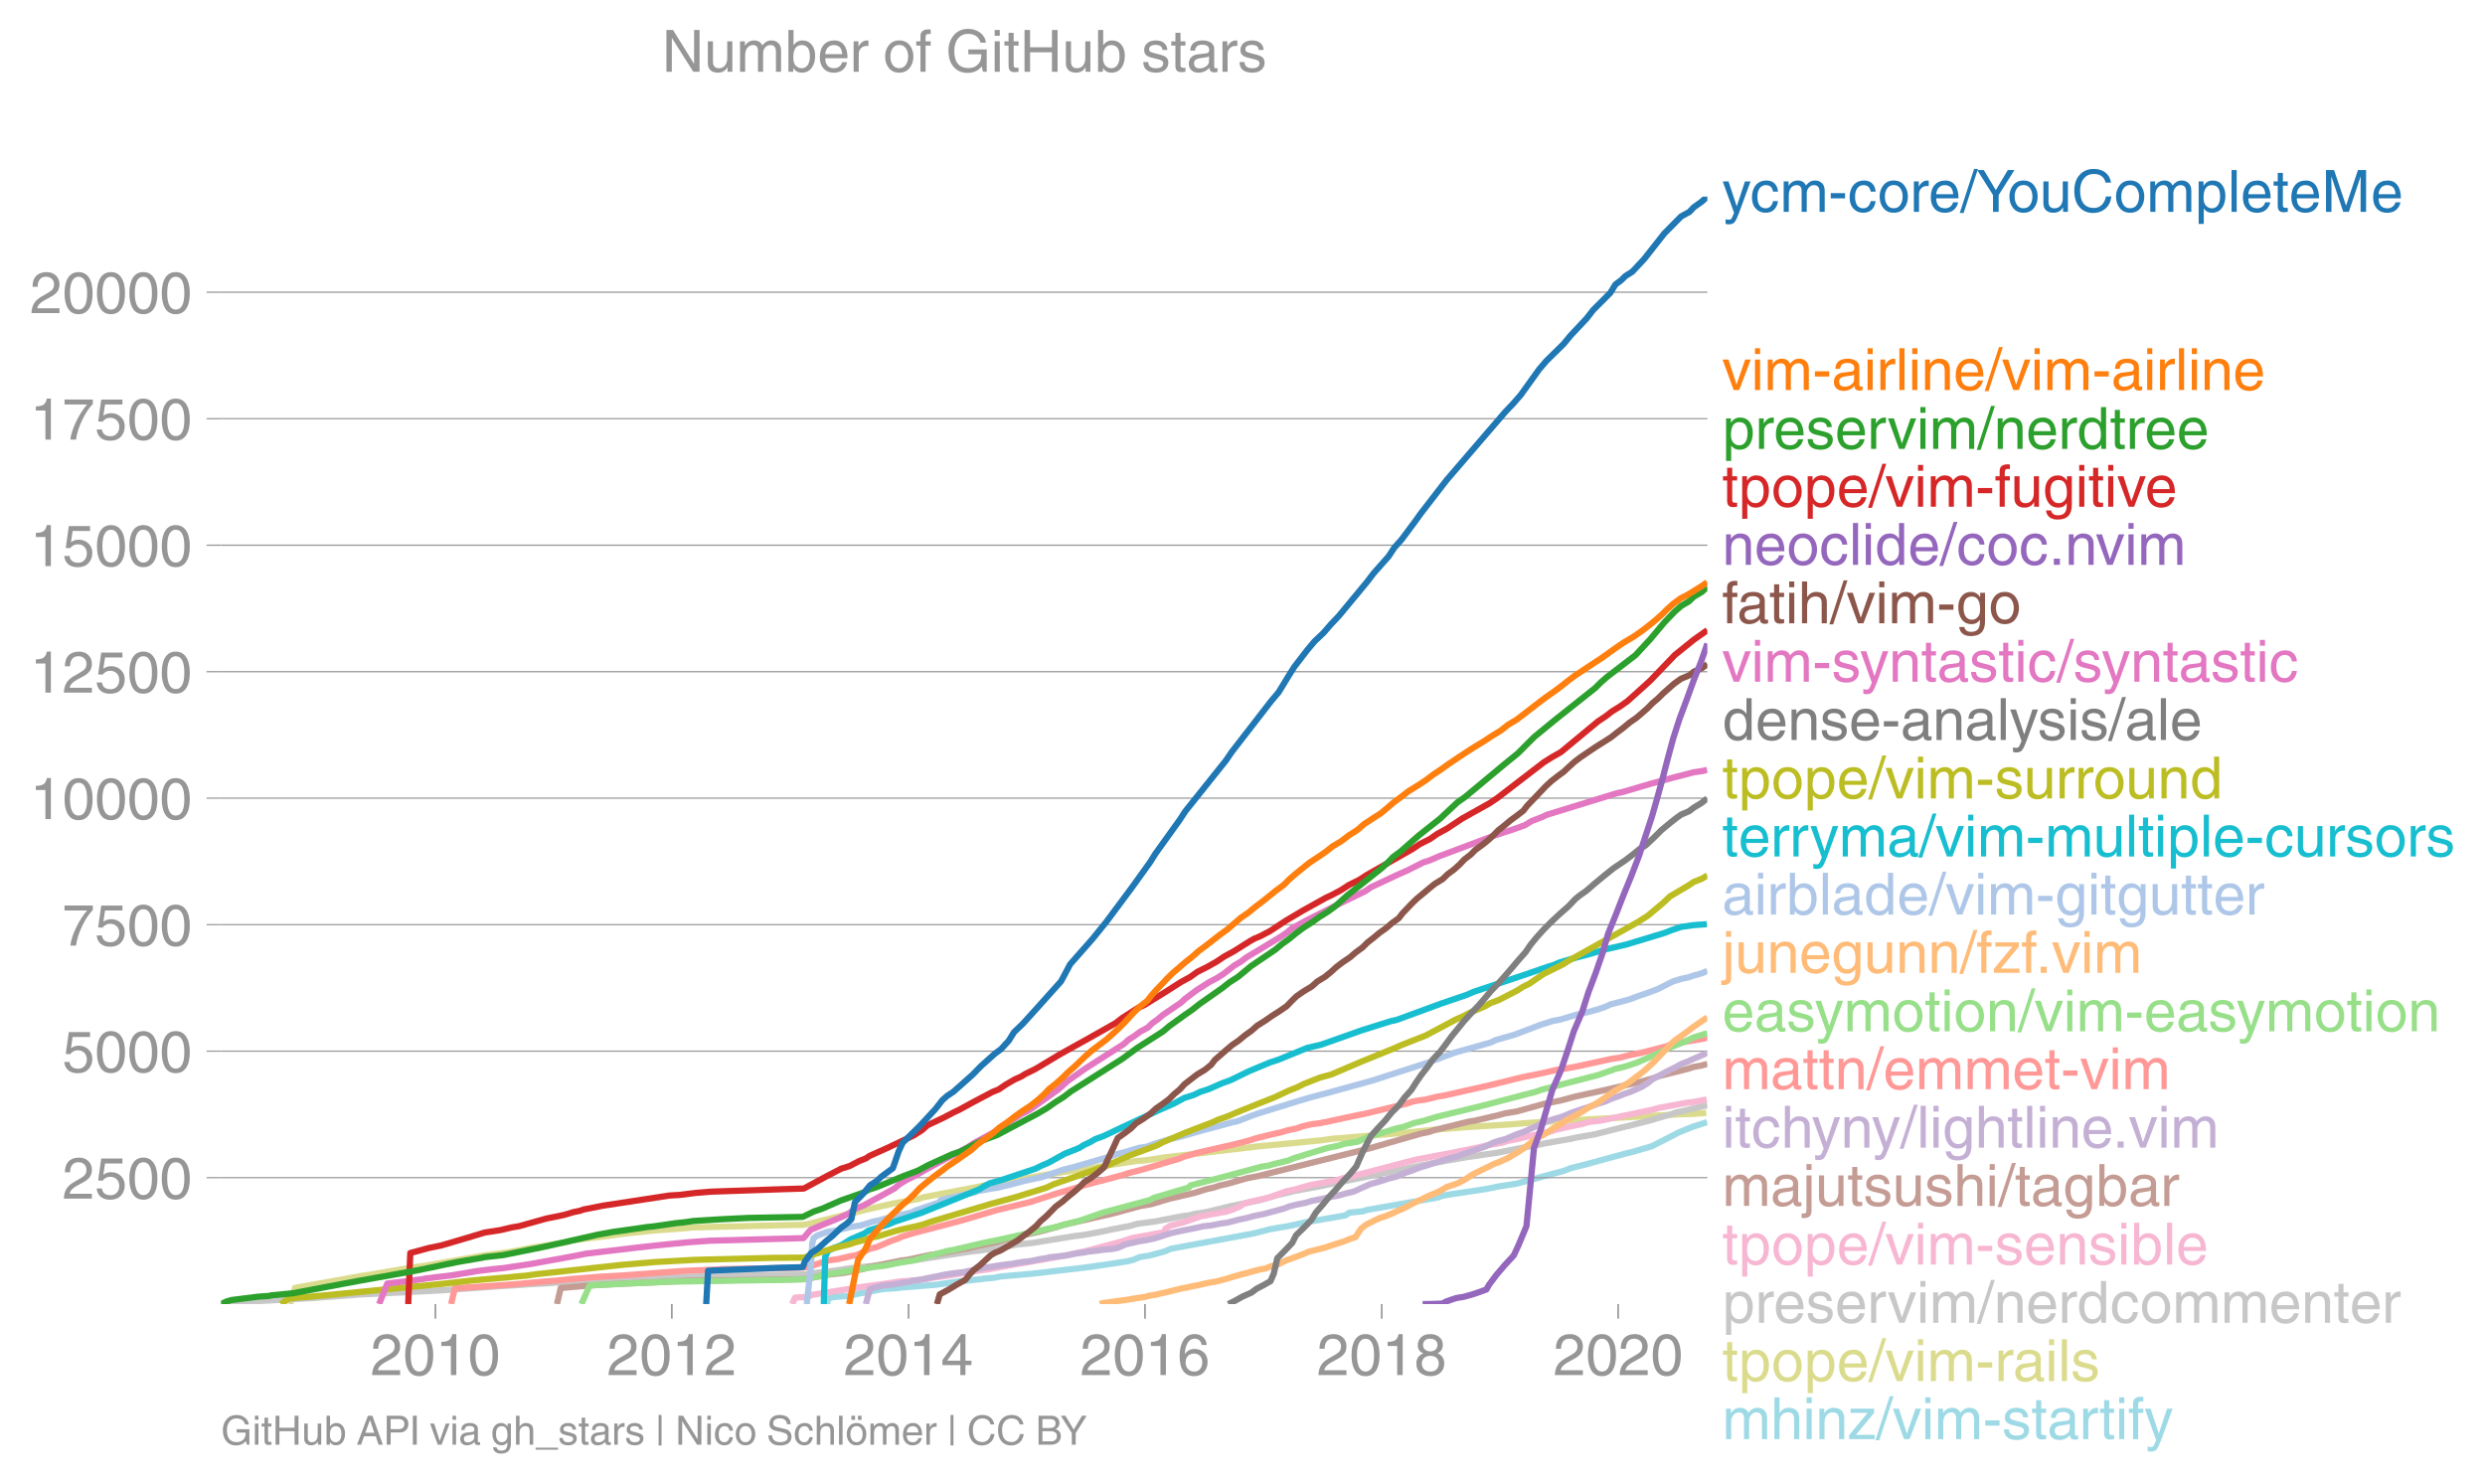 <svg height="475.311" viewBox="0 0 597.098 356.483" width="796.131" xmlns="http://www.w3.org/2000/svg" xmlns:xlink="http://www.w3.org/1999/xlink"><defs><style>*{stroke-linecap:butt;stroke-linejoin:round}</style></defs><g id="figure_1"><path d="M0 356.483h597.098V0H0z" fill="none" id="patch_1"/><g id="axes_1"><path d="M53.127 313.361h357.12V47.25H53.127z" fill="none" id="patch_2"/><path clip-path="url(#pc75f1b5347)" d="M198.732 313.361l.22-1.325 1.138-.328 1.582-.17 2.844-.17.84-.329 6.9-1.325 3.091-.17 1.221-.17 8.385-.67 5.65-.826 5.034-.499.862-.158 2.243-.17 1.72-.34 7.688-.669 12.674-1.483 5.863-.84 4.3-.668 1.355-.34 1.503-.657 2.206-.328 3.774-1.01 1.552-.668 19.727-3.648 3.949-1.009 2.761-.498 1.234-.17 4.504-.998 9.705-1.677.936-.657 3.194-.328 1.103-.34 17.027-2.992.845-.34 1.624-.328 8.901-1.326 3.3-.668 4.304-.67 3.73-1.008 4.828-1.338 2.603-.668 1.632-.657 3.962-.997 6.06-1.666 3.73-.997 1.42-.34 4.489-1.325 6.523-3.344 3.31-1.337 3.395-1.082h0" fill="none" stroke="#9edae5" stroke-linecap="square" stroke-width="1.5" id="line2d_1"/><g id="matplotlib.axis_1"><g id="xtick_1"><g id="line2d_2"><defs><path d="M0 0v3.5" id="md96d110b71" stroke="#969696" stroke-width=".4"/></defs><use x="104.618" xlink:href="#md96d110b71" y="313.361" fill="#969696" stroke="#969696" stroke-width=".4"/></g><g transform="matrix(.14 0 0 -.14 89.048 330.41)" fill="#969696" id="text_1"><defs><path d="M4.39 45.125q0 12.39 6.391 18.781 6.406 6.407 17.938 6.407 9.656 0 15.812-5.86 6.157-5.86 6.157-15.14 0-7.22-3.547-12.188-3.532-4.953-10.422-8.703l-12.11-6.64Q13.922 15.921 12.5 8.296h38.188V0H2.593q.39 9.906 4.297 16.5 3.906 6.594 12.203 11.375l12.593 7.328q5.032 2.89 7.329 5.984 2.297 3.094 2.297 8.516 0 5.375-3.766 9.031-3.75 3.672-10.156 3.672-7.078 0-10.594-4.672-3.516-4.656-3.61-12.609z" id="HelveticaWorld-Regular-50"/><path d="M42.484 34.188q0 14.109-3.734 21.156-3.734 7.062-10.969 7.062-7.078 0-10.89-7.062-3.797-7.047-3.797-21.157 0-13.671 3.75-20.937Q20.609 6 27.78 6q7.235 0 10.969 7 3.734 7.016 3.734 21.188zm9.422 0q0-17.297-6.25-26.704-6.25-9.39-17.875-9.39-12.062 0-18.062 9.734-6 9.75-6 26.36 0 17.03 6.14 26.578 6.157 9.547 17.922 9.547 11.625 0 17.875-9.5t6.25-26.626z" id="HelveticaWorld-Regular-48"/><path d="M35.89 0h-9.374v49.906H10.109v6.985q8.594.28 12.782 2.75Q27.094 62.109 29 70.313h6.89z" id="HelveticaWorld-Regular-49"/></defs><use xlink:href="#HelveticaWorld-Regular-50"/><use x="55.615" xlink:href="#HelveticaWorld-Regular-48"/><use x="111.23" xlink:href="#HelveticaWorld-Regular-49"/><use x="166.846" xlink:href="#HelveticaWorld-Regular-48"/></g></g><g id="xtick_2"><use x="161.426" xlink:href="#md96d110b71" y="313.361" fill="#969696" stroke="#969696" stroke-width=".4" id="line2d_3"/><g transform="matrix(.14 0 0 -.14 145.855 330.41)" fill="#969696" id="text_2"><use xlink:href="#HelveticaWorld-Regular-50"/><use x="55.615" xlink:href="#HelveticaWorld-Regular-48"/><use x="111.23" xlink:href="#HelveticaWorld-Regular-49"/><use x="166.846" xlink:href="#HelveticaWorld-Regular-50"/></g></g><g id="xtick_3"><use x="218.312" xlink:href="#md96d110b71" y="313.361" fill="#969696" stroke="#969696" stroke-width=".4" id="line2d_4"/><g transform="matrix(.14 0 0 -.14 202.74 330.41)" fill="#969696" id="text_3"><defs><path d="M10.594 24.703h22.61v31.89h-.188zM42 17.093V0h-8.797v17.094H2.484v8.593L34.72 70.314H42v-45.61h10.297v-7.61z" id="HelveticaWorld-Regular-52"/></defs><use xlink:href="#HelveticaWorld-Regular-50"/><use x="55.615" xlink:href="#HelveticaWorld-Regular-48"/><use x="111.23" xlink:href="#HelveticaWorld-Regular-49"/><use x="166.846" xlink:href="#HelveticaWorld-Regular-52"/></g></g><g id="xtick_4"><use x="275.119" xlink:href="#md96d110b71" y="313.361" fill="#969696" stroke="#969696" stroke-width=".4" id="line2d_5"/><g transform="matrix(.14 0 0 -.14 259.549 330.41)" fill="#969696" id="text_4"><defs><path d="M14.11 21.578q0-6.875 4.093-11.234Q22.313 6 28.906 6q6.297 0 10.032 4.438 3.734 4.453 3.734 11.687 0 6.297-3.688 10.547-3.687 4.25-10.468 4.25-6.594 0-10.5-4.156-3.907-4.157-3.907-11.188zM41.702 51.61q-.984 5.375-3.984 8.078-3 2.72-8.125 2.72-8.11 0-12.36-7.923-4.25-7.906-4.343-18.109l.203-.188q5.61 8.641 16.687 8.641 8.844 0 15.438-5.86 6.593-5.859 6.593-16.452 0-10.5-6.25-17.47-6.25-6.952-16.843-6.952-12.219 0-18.563 8.687-6.344 8.703-6.344 25.938 0 16.593 6.485 27.093 6.5 10.5 19.484 10.5 8.407 0 14.219-5.015 5.813-5 6.297-13.688z" id="HelveticaWorld-Regular-54"/></defs><use xlink:href="#HelveticaWorld-Regular-50"/><use x="55.615" xlink:href="#HelveticaWorld-Regular-48"/><use x="111.23" xlink:href="#HelveticaWorld-Regular-49"/><use x="166.846" xlink:href="#HelveticaWorld-Regular-54"/></g></g><g id="xtick_5"><use x="332.005" xlink:href="#md96d110b71" y="313.361" fill="#969696" stroke="#969696" stroke-width=".4" id="line2d_6"/><g transform="matrix(.14 0 0 -.14 316.434 330.41)" fill="#969696" id="text_5"><defs><path d="M27.594 40.578q5.422 0 8.953 3.094 3.547 3.11 3.547 8.234 0 4.594-3.407 7.547-3.39 2.953-9.687 2.953-5.61 0-8.672-3.11-3.047-3.093-3.047-7.874 0-5.125 3.813-7.984 3.812-2.86 8.5-2.86zm.093-7.562q-6.78 0-10.64-3.766-3.86-3.766-3.86-9.234 0-6.297 3.907-10.157Q21 6 28.219 6q6.406 0 10.234 3.86 3.828 3.859 3.828 10.265 0 5.469-3.828 9.172-3.828 3.719-10.766 3.719zM49.22 52.203q0-10.594-9.032-14.797 6.204-2.781 8.86-7.36 2.656-4.562 2.656-9.733 0-10.016-6.453-16.125-6.438-6.094-17.375-6.094-9.563 0-16.813 5.25-7.25 5.25-7.25 17.062 0 11.922 11.907 16.907-9.516 3.796-9.516 13.671 0 8.297 5.64 13.813 5.641 5.516 15.641 5.516 10.016 0 15.875-5.204 5.86-5.203 5.86-12.906z" id="HelveticaWorld-Regular-56"/></defs><use xlink:href="#HelveticaWorld-Regular-50"/><use x="55.615" xlink:href="#HelveticaWorld-Regular-48"/><use x="111.23" xlink:href="#HelveticaWorld-Regular-49"/><use x="166.846" xlink:href="#HelveticaWorld-Regular-56"/></g></g><g id="xtick_6"><use x="388.813" xlink:href="#md96d110b71" y="313.361" fill="#969696" stroke="#969696" stroke-width=".4" id="line2d_7"/><g transform="matrix(.14 0 0 -.14 373.242 330.41)" fill="#969696" id="text_6"><use xlink:href="#HelveticaWorld-Regular-50"/><use x="55.615" xlink:href="#HelveticaWorld-Regular-48"/><use x="111.23" xlink:href="#HelveticaWorld-Regular-50"/><use x="166.846" xlink:href="#HelveticaWorld-Regular-48"/></g></g></g><g id="matplotlib.axis_2"><g id="ytick_1"><path clip-path="url(#pc75f1b5347)" d="M53.127 282.977h357.12" fill="none" stroke="#969696" stroke-linecap="square" stroke-width=".3" id="line2d_8"/><g id="line2d_9"><defs><path d="M0 0h-3.5" id="m217ef0e446" stroke="#969696" stroke-width=".3"/></defs><use x="53.127" xlink:href="#m217ef0e446" y="282.977" fill="#969696" stroke="#969696" stroke-width=".3"/></g><g transform="matrix(.14 0 0 -.14 14.985 288.002)" fill="#969696" id="text_7"><defs><path d="M14.703 40.922q5.813 4.39 13.625 4.39 9.469 0 16.281-6.296 6.813-6.297 6.813-16.22 0-10.78-6.578-17.796-6.563-7-18.422-7-10.313 0-16.266 5.047Q4.203 8.109 3.22 17.39h9.094q.671-5.672 4.437-8.672 3.766-3 10.453-3 6.485 0 10.64 4.484Q42 14.703 42 21.688q0 7.125-4.36 11.421-4.343 4.297-11.218 4.297-7.813 0-13.047-6.687l-7.563.39 5.266 37.594h36.438v-8.5H17.672z" id="HelveticaWorld-Regular-53"/></defs><use xlink:href="#HelveticaWorld-Regular-50"/><use x="55.615" xlink:href="#HelveticaWorld-Regular-53"/><use x="111.23" xlink:href="#HelveticaWorld-Regular-48"/><use x="166.846" xlink:href="#HelveticaWorld-Regular-48"/></g></g><g id="ytick_2"><path clip-path="url(#pc75f1b5347)" d="M53.127 252.581h357.12" fill="none" stroke="#969696" stroke-linecap="square" stroke-width=".3" id="line2d_10"/><use x="53.127" xlink:href="#m217ef0e446" y="252.581" fill="#969696" stroke="#969696" stroke-width=".3" id="line2d_11"/><g transform="matrix(.14 0 0 -.14 14.985 257.606)" fill="#969696" id="text_8"><use xlink:href="#HelveticaWorld-Regular-53"/><use x="55.615" xlink:href="#HelveticaWorld-Regular-48"/><use x="111.23" xlink:href="#HelveticaWorld-Regular-48"/><use x="166.846" xlink:href="#HelveticaWorld-Regular-48"/></g></g><g id="ytick_3"><path clip-path="url(#pc75f1b5347)" d="M53.127 222.185h357.12" fill="none" stroke="#969696" stroke-linecap="square" stroke-width=".3" id="line2d_12"/><use x="53.127" xlink:href="#m217ef0e446" y="222.185" fill="#969696" stroke="#969696" stroke-width=".3" id="line2d_13"/><g transform="matrix(.14 0 0 -.14 14.985 227.21)" fill="#969696" id="text_9"><defs><path d="M3.719 68.797h48.578v-7.719Q42.28 50.875 33.984 33.484 25.687 16.11 23.391 0h-9.672q1.469 13.281 9.719 30.531 8.25 17.266 18.953 29.672H3.719z" id="HelveticaWorld-Regular-55"/></defs><use xlink:href="#HelveticaWorld-Regular-55"/><use x="55.615" xlink:href="#HelveticaWorld-Regular-53"/><use x="111.23" xlink:href="#HelveticaWorld-Regular-48"/><use x="166.846" xlink:href="#HelveticaWorld-Regular-48"/></g></g><g id="ytick_4"><path clip-path="url(#pc75f1b5347)" d="M53.127 191.789h357.12" fill="none" stroke="#969696" stroke-linecap="square" stroke-width=".3" id="line2d_14"/><use x="53.127" xlink:href="#m217ef0e446" y="191.789" fill="#969696" stroke="#969696" stroke-width=".3" id="line2d_15"/><g transform="matrix(.14 0 0 -.14 7.2 196.814)" fill="#969696" id="text_10"><use xlink:href="#HelveticaWorld-Regular-49"/><use x="55.615" xlink:href="#HelveticaWorld-Regular-48"/><use x="111.23" xlink:href="#HelveticaWorld-Regular-48"/><use x="166.846" xlink:href="#HelveticaWorld-Regular-48"/><use x="222.461" xlink:href="#HelveticaWorld-Regular-48"/></g></g><g id="ytick_5"><path clip-path="url(#pc75f1b5347)" d="M53.127 161.393h357.12" fill="none" stroke="#969696" stroke-linecap="square" stroke-width=".3" id="line2d_16"/><use x="53.127" xlink:href="#m217ef0e446" y="161.393" fill="#969696" stroke="#969696" stroke-width=".3" id="line2d_17"/><g transform="matrix(.14 0 0 -.14 7.2 166.418)" fill="#969696" id="text_11"><use xlink:href="#HelveticaWorld-Regular-49"/><use x="55.615" xlink:href="#HelveticaWorld-Regular-50"/><use x="111.23" xlink:href="#HelveticaWorld-Regular-53"/><use x="166.846" xlink:href="#HelveticaWorld-Regular-48"/><use x="222.461" xlink:href="#HelveticaWorld-Regular-48"/></g></g><g id="ytick_6"><path clip-path="url(#pc75f1b5347)" d="M53.127 130.997h357.12" fill="none" stroke="#969696" stroke-linecap="square" stroke-width=".3" id="line2d_18"/><use x="53.127" xlink:href="#m217ef0e446" y="130.997" fill="#969696" stroke="#969696" stroke-width=".3" id="line2d_19"/><g transform="matrix(.14 0 0 -.14 7.2 136.021)" fill="#969696" id="text_12"><use xlink:href="#HelveticaWorld-Regular-49"/><use x="55.615" xlink:href="#HelveticaWorld-Regular-53"/><use x="111.23" xlink:href="#HelveticaWorld-Regular-48"/><use x="166.846" xlink:href="#HelveticaWorld-Regular-48"/><use x="222.461" xlink:href="#HelveticaWorld-Regular-48"/></g></g><g id="ytick_7"><path clip-path="url(#pc75f1b5347)" d="M53.127 100.6h357.12" fill="none" stroke="#969696" stroke-linecap="square" stroke-width=".3" id="line2d_20"/><use x="53.127" xlink:href="#m217ef0e446" y="100.601" fill="#969696" stroke="#969696" stroke-width=".3" id="line2d_21"/><g transform="matrix(.14 0 0 -.14 7.2 105.625)" fill="#969696" id="text_13"><use xlink:href="#HelveticaWorld-Regular-49"/><use x="55.615" xlink:href="#HelveticaWorld-Regular-55"/><use x="111.23" xlink:href="#HelveticaWorld-Regular-53"/><use x="166.846" xlink:href="#HelveticaWorld-Regular-48"/><use x="222.461" xlink:href="#HelveticaWorld-Regular-48"/></g></g><g id="ytick_8"><path clip-path="url(#pc75f1b5347)" d="M53.127 70.205h357.12" fill="none" stroke="#969696" stroke-linecap="square" stroke-width=".3" id="line2d_22"/><use x="53.127" xlink:href="#m217ef0e446" y="70.205" fill="#969696" stroke="#969696" stroke-width=".3" id="line2d_23"/><g transform="matrix(.14 0 0 -.14 7.2 75.23)" fill="#969696" id="text_14"><use xlink:href="#HelveticaWorld-Regular-50"/><use x="55.615" xlink:href="#HelveticaWorld-Regular-48"/><use x="111.23" xlink:href="#HelveticaWorld-Regular-48"/><use x="166.846" xlink:href="#HelveticaWorld-Regular-48"/><use x="222.461" xlink:href="#HelveticaWorld-Regular-48"/></g></g></g><path clip-path="url(#pc75f1b5347)" d="M69.688 313.361l1.179-3.902 10.119-1.8 5.857-1.058 2.393-.364 9.233-1.593 3.882-.535 13.22-2.322 6.54-.888 3.858-.717 1.685-.353 2.39-.353 6.41-1.07 1.232-.352 3.81-.535 4.665-.547 3.676-.535 7.556-.79 6.259-.45 2.84-.268 23.06-.571 3.404-.049 1.085-.182 14.512-3.575 6.342-1.422 5.859-1.058 1.044-.365 3.597-.705 9.414-1.787 1.567-.365 14.46-2.48 10.163-1.605 1.765-.183 4.357-.717 2.493-.353 3.328-.535 2.384-.182 4.62-.705 22.575-2.663 7.73-.717 3.67-.365 3.637-.353 2.498-.364 17.201-1.423 6.995-.717 7.564-.62 10.172-.633 6.696-.522 4.463-.268 17.984-.997 12.594-.717 3.209-.085 3.037-.231h0" fill="none" stroke="#dbdb8d" stroke-linecap="square" stroke-width="1.5" id="line2d_24"/><path clip-path="url(#pc75f1b5347)" d="M53.129 313.361l.456-.267 21.63-1.204 9.786-.73.837-.084 20.283-1.022 14.034-1.009 7.208-.462 3.424-.182 4.819-.365 3.407-.268 9.299-.425 22.157-.705 23.362-.438.99-.194 6.054-.73 3.461-.547 8.97-.924 9.418-1.471 10.812-1.654 1.953-.182 4.289-.742 2.886-.365 1.802-.364 3.69-.377 10.092-1.654 1.678-.182 4.07-.73 3.48-.741 3.864-.73 2.014-.56 4.128-.546 6.682-1.29 1.646-.182 1.239-.364 2.583-.377 6.07-1.471 7.175-1.472 3.674-1.094 4.554-1.106 6.021-1.107 26.827-5.52 8.41-1.47 7.513-1.095 5.566-1.106 4.149-.742 1.527-.365 6.268-1.106 1.675-.365 4.203-.73 4.335-1.106 4.51-1.106 4.35-1.107 3.693-1.094 1.415-.377.882-.365 3.1-.73 3.017-.717 1.68-.352h0" fill="none" stroke="#c7c7c7" stroke-linecap="square" stroke-width="1.5" id="line2d_25"/><g transform="matrix(.14 0 0 -.14 413.818 50.91)" fill="#1f77b4" id="text_15"><defs><path d="M39.016 52.297h9.562L29.891.984q-.5-1.375-.985-2.593-4.25-11.329-7.328-15.547-3.078-4.235-9.953-4.235-3.61 0-5.906.782v8.015q2.484-.89 5.468-.89 3.22 0 4.704 2.03 1.5 2.032 4.421 9.938L.875 52.297h9.922L24.812 9.719H25z" id="HelveticaWorld-Regular-121"/><path d="M39.594 34.719q-1.89 11.187-12.39 11.187-6.5 0-10.454-5.203-3.953-5.203-3.953-14.484 0-10.11 3.656-15.11 3.672-5 10.64-5 4.688 0 8.11 3.438 3.422 3.437 4.39 8.953h8.5q-1.312-9.703-6.859-14.86-5.547-5.156-14.328-5.156-10.297 0-16.89 7.047-6.594 7.063-6.594 19.172 0 13.281 6.594 21.188 6.593 7.922 18.5 7.922 8.687 0 13.843-5.204 5.157-5.203 5.735-13.89z" id="HelveticaWorld-Regular-99"/><path d="M6.594 52.297h8.297v-7.375h.203q5.906 8.89 15.812 8.89 9.813 0 13.922-8.5 3.75 4.594 7.266 6.547 3.515 1.953 8.703 1.953 6.781 0 11.484-4.453Q77 44.922 77 36.187V0h-8.781v33.797q0 6.094-2.297 9.094-2.297 3.015-7.422 3.015-5.172 0-8.75-4.203-3.563-4.203-3.563-9.812V0h-8.78v36.188q0 4.53-2.11 7.124-2.094 2.594-6.094 2.594-6.297 0-10.062-4.687-3.766-4.688-3.766-12.703V0H6.594z" id="HelveticaWorld-Regular-109"/><path d="M28.906 23.188H4.391v8.984h24.515z" id="HelveticaWorld-Regular-45"/><path d="M12.703 26.219q0-8.735 3.953-14.375 3.953-5.64 11.219-5.64 7.531 0 11.438 5.905 3.906 5.907 3.906 14.11 0 8.297-3.907 14.078-3.906 5.797-11.437 5.797-6.969 0-11.078-5.453-4.094-5.438-4.094-14.422zm-8.984 0q0 11.672 6.484 19.625 6.5 7.968 17.672 7.968 11.438 0 17.875-8.062 6.453-8.047 6.453-19.531 0-11.516-6.406-19.625-6.39-8.11-17.922-8.11-11.078 0-17.625 7.86-6.531 7.86-6.531 19.875z" id="HelveticaWorld-Regular-111"/><path d="M15.375 0H6.594v52.297h8.297v-8.688h.203q5.703 10.203 14.687 10.203 1.422 0 2.297-.296V44.39h-3.266q-5.906 0-9.671-4.016-3.766-4-3.766-9.953z" id="HelveticaWorld-Regular-114"/><path d="M42.484 30.328q-.687 8.485-4.5 12.031-3.797 3.547-10.109 3.547-6.39 0-10.328-4.5-3.922-4.484-4.172-11.078zm8.391-13.922q-1.453-8.11-7.953-13.422-5.719-4.5-15.047-4.593-10.984.093-17.438 7.203Q4 12.704 4 24.704q0 13.78 6.64 21.437 6.641 7.672 18.47 7.672 10.593 0 16.546-7.922 5.953-7.907 5.953-22.594H13.375q0-8.203 3.813-12.703Q21 6.109 28.608 6.109q5.375 0 9.235 3.235 3.86 3.25 4.25 7.062z" id="HelveticaWorld-Regular-101"/><path d="M4.984-1.906h-6.687l24.61 75.594H29.5z" id="HelveticaWorld-Regular-47"/><path d="M37.313 0h-9.72v28.906L.485 71.781h11.329l20.609-34.469 20.562 34.47h11.422L37.312 28.905z" id="HelveticaWorld-Regular-89"/><path d="M6.11 52.297h8.78V17.578q0-5.765 2.61-8.625Q20.125 6.11 25 6.11q6.781 0 10.594 4.797 3.812 4.813 3.812 12.578v28.813h8.782V0H39.89v7.625l-.188.188q-4.984-9.329-16.61-9.329-7.515 0-12.25 4.094Q6.11 6.688 6.11 14.703z" id="HelveticaWorld-Regular-117"/><path d="M58.016 50.203q-1.625 7.313-6.782 11.094-5.14 3.797-13.343 3.797-10.594 0-17.047-7.703-6.438-7.688-6.438-20.766 0-15.14 6.094-22.547 6.11-7.39 17.688-7.39 7.609 0 13.093 5.046 5.5 5.063 7.407 14.688h9.421Q66.22 12.594 57.625 5.344t-20.906-7.25q-14.703 0-23.516 10.11Q4.391 18.311 4.391 36.28q0 17.328 9.203 27.36 9.203 10.047 24.297 10.047 12.5 0 20.265-6.454 7.766-6.437 9.235-17.03z" id="HelveticaWorld-Regular-67"/><path d="M14.984 23.688q0-8.407 4.094-13 4.11-4.579 10.219-4.579 6.687 0 10.39 5.438 3.72 5.453 3.72 14.765 0 10.22-3.563 14.907-3.563 4.687-10.735 4.687-6.984 0-10.562-5.5-3.563-5.5-3.563-16.718zm-8.39 28.609h8.297v-7.375h.203q5.61 8.89 15.625 8.89 10.11 0 15.937-7.359 5.828-7.344 5.828-18.766 0-12.796-5.953-21Q40.578-1.515 29.5-1.515q-9.094 0-13.922 7.032h-.203v-26.22H6.594z" id="HelveticaWorld-Regular-112"/><path d="M15.375 0H6.594v71.781h8.781z" id="HelveticaWorld-Regular-108"/><path d="M17.188 45.016V10.984q0-2 1.093-3.046 1.11-1.047 3.938-1.047h3.375V0Q20.797-.688 19-.688q-5.516 0-8.063 2.641-2.53 2.64-2.53 8.547v34.516H1.311v7.28h7.094v14.595h8.781V52.297h8.407v-7.281z" id="HelveticaWorld-Regular-116"/><path d="M67.484 0v42.39q0 .829.094 8.126t.094 9.78h-.281L47.312 0h-9.609L17.578 60.203h-.297q0-3.61.094-10.297.11-6.687.11-7.515V0H8.108v71.781h13.86L42.39 11.078h.28l20.313 60.703h13.922V0z" id="HelveticaWorld-Regular-77"/></defs><use xlink:href="#HelveticaWorld-Regular-121"/><use x="47.609" xlink:href="#HelveticaWorld-Regular-99"/><use x="98.879" xlink:href="#HelveticaWorld-Regular-109"/><use x="181.887" xlink:href="#HelveticaWorld-Regular-45"/><use x="215.188" xlink:href="#HelveticaWorld-Regular-99"/><use x="266.457" xlink:href="#HelveticaWorld-Regular-111"/><use x="322.365" xlink:href="#HelveticaWorld-Regular-114"/><use x="353.934" xlink:href="#HelveticaWorld-Regular-101"/><use x="409.354" xlink:href="#HelveticaWorld-Regular-47"/><use x="437.137" xlink:href="#HelveticaWorld-Regular-89"/><use x="489.182" xlink:href="#HelveticaWorld-Regular-111"/><use x="545.09" xlink:href="#HelveticaWorld-Regular-117"/><use x="599.875" xlink:href="#HelveticaWorld-Regular-67"/><use x="672.189" xlink:href="#HelveticaWorld-Regular-111"/><use x="728.098" xlink:href="#HelveticaWorld-Regular-109"/><use x="811.105" xlink:href="#HelveticaWorld-Regular-112"/><use x="867.6" xlink:href="#HelveticaWorld-Regular-108"/><use x="889.621" xlink:href="#HelveticaWorld-Regular-101"/><use x="945.041" xlink:href="#HelveticaWorld-Regular-116"/><use x="972.727" xlink:href="#HelveticaWorld-Regular-101"/><use x="1028.146" xlink:href="#HelveticaWorld-Regular-77"/><use x="1113.156" xlink:href="#HelveticaWorld-Regular-101"/></g><g transform="matrix(.14 0 0 -.14 413.818 93.721)" fill="#ff7f0e" id="text_16"><defs><path d="M39.406 52.297h9.625L29.11 0h-9.437L.594 52.297h10.203L24.422 9.719h.187z" id="HelveticaWorld-Regular-118"/><path d="M6.594 61.813v9.968h8.781v-9.969zM15.375 0H6.594v52.297h8.781z" id="HelveticaWorld-Regular-105"/><path d="M38.375 26.703q-.969-1.015-3.828-1.656-2.86-.625-10.672-1.656-5.766-.688-8.469-2.844-2.703-2.14-2.703-5.656 0-4.297 2.281-6.688 2.297-2.39 7.329-2.39 6.296 0 11.171 3.578 4.891 3.593 4.891 8.718zM6.203 36.375q.297 8.844 5.734 13.14 5.454 4.297 15.844 4.297 8.297 0 13.907-3.765 5.624-3.75 5.624-10.844V9.078Q47.313 6 50.094 6q1.125 0 2.89.39V0Q50.594-.984 48-.984q-4.5 0-6.703 1.921-2.188 1.938-2.281 6.047-7.516-8.5-18.891-8.5-7.422 0-11.922 4.204Q3.72 6.89 3.72 13.624q0 6.89 3.906 11.125Q11.531 29 19 29.89l15.516 1.891q4.203.64 4.203 6.203 0 4.11-3.047 6.297-3.047 2.203-9.25 2.203-5.516 0-8.485-2.437-2.953-2.438-3.53-7.672z" id="HelveticaWorld-Regular-97"/><path d="M49.219 0h-8.844v32.172q0 7.422-2.594 10.578-2.578 3.156-8.578 3.156-5.906 0-9.875-4.5-3.953-4.484-3.953-12.89V0H6.594v52.297h8.297v-7.375h.203q6.203 8.89 15.812 8.89 8.89 0 13.594-4.718 4.719-4.703 4.719-13.5z" id="HelveticaWorld-Regular-110"/></defs><use xlink:href="#HelveticaWorld-Regular-118"/><use x="49.609" xlink:href="#HelveticaWorld-Regular-105"/><use x="71.631" xlink:href="#HelveticaWorld-Regular-109"/><use x="154.639" xlink:href="#HelveticaWorld-Regular-45"/><use x="187.939" xlink:href="#HelveticaWorld-Regular-97"/><use x="242.871" xlink:href="#HelveticaWorld-Regular-105"/><use x="264.893" xlink:href="#HelveticaWorld-Regular-114"/><use x="297.461" xlink:href="#HelveticaWorld-Regular-108"/><use x="319.482" xlink:href="#HelveticaWorld-Regular-105"/><use x="341.504" xlink:href="#HelveticaWorld-Regular-110"/><use x="396.68" xlink:href="#HelveticaWorld-Regular-101"/><use x="452.1" xlink:href="#HelveticaWorld-Regular-47"/><use x="479.883" xlink:href="#HelveticaWorld-Regular-118"/><use x="529.492" xlink:href="#HelveticaWorld-Regular-105"/><use x="551.514" xlink:href="#HelveticaWorld-Regular-109"/><use x="634.521" xlink:href="#HelveticaWorld-Regular-45"/><use x="667.822" xlink:href="#HelveticaWorld-Regular-97"/><use x="722.754" xlink:href="#HelveticaWorld-Regular-105"/><use x="744.775" xlink:href="#HelveticaWorld-Regular-114"/><use x="777.344" xlink:href="#HelveticaWorld-Regular-108"/><use x="799.365" xlink:href="#HelveticaWorld-Regular-105"/><use x="821.387" xlink:href="#HelveticaWorld-Regular-110"/><use x="876.563" xlink:href="#HelveticaWorld-Regular-101"/></g><g transform="matrix(.14 0 0 -.14 413.818 107.855)" fill="#2ca02c" id="text_17"><defs><path d="M36.078 37.406q-.187 4.688-3.344 6.735-3.14 2.047-9.047 2.047-4.296 0-7.359-1.907-3.047-1.89-3.047-5.468 0-2.829 1.797-4.172 1.813-1.344 7.828-2.86l8.688-2.187q7.906-2 11.297-5.11 3.406-3.093 3.406-8.656 0-7.719-5.64-12.531-5.641-4.813-15.063-4.813-11 0-16.64 4.563-5.626 4.578-5.735 13.75h8.5q.203-5.422 3.594-8.063 3.39-2.625 10.171-2.625 5.516 0 8.766 2.188 3.25 2.203 3.25 6.11 0 2.78-2.11 4.437-2.093 1.672-8.296 3.078l-10.203 2.5q-6.203 1.562-9.157 4.656-2.953 3.094-2.953 8.031 0 7.72 5.516 12.203 5.531 4.5 14.406 4.5 9.485 0 14.531-4.624 5.047-4.61 5.344-11.782z" id="HelveticaWorld-Regular-115"/><path d="M13.094 26.313q0-9.704 3.844-14.954 3.859-5.25 10.265-5.25 6.094 0 10.188 4.485 4.109 4.5 4.109 13.094 0 11.03-3.5 16.625-3.484 5.593-10.61 5.593-6.78 0-10.546-4.453-3.75-4.437-3.75-15.14zM50.39 0h-8.297v7.172h-.203q-4.97-8.688-15.078-8.688-10.891 0-16.86 8.297Q4 15.094 4 27.688q0 11.625 5.906 18.875 5.922 7.25 15.875 7.25 9.813 0 15.625-8.891l.203.594V71.78h8.782z" id="HelveticaWorld-Regular-100"/></defs><use xlink:href="#HelveticaWorld-Regular-112"/><use x="56.494" xlink:href="#HelveticaWorld-Regular-114"/><use x="88.063" xlink:href="#HelveticaWorld-Regular-101"/><use x="143.482" xlink:href="#HelveticaWorld-Regular-115"/><use x="193.482" xlink:href="#HelveticaWorld-Regular-101"/><use x="248.902" xlink:href="#HelveticaWorld-Regular-114"/><use x="283.846" xlink:href="#HelveticaWorld-Regular-118"/><use x="333.455" xlink:href="#HelveticaWorld-Regular-105"/><use x="355.477" xlink:href="#HelveticaWorld-Regular-109"/><use x="438.484" xlink:href="#HelveticaWorld-Regular-47"/><use x="466.268" xlink:href="#HelveticaWorld-Regular-110"/><use x="521.443" xlink:href="#HelveticaWorld-Regular-101"/><use x="576.863" xlink:href="#HelveticaWorld-Regular-114"/><use x="608.432" xlink:href="#HelveticaWorld-Regular-100"/><use x="665.414" xlink:href="#HelveticaWorld-Regular-116"/><use x="693.1" xlink:href="#HelveticaWorld-Regular-114"/><use x="724.668" xlink:href="#HelveticaWorld-Regular-101"/><use x="780.088" xlink:href="#HelveticaWorld-Regular-101"/></g><g transform="matrix(.14 0 0 -.14 413.818 121.763)" fill="#d62728" id="text_18"><defs><path d="M17.188 45.016V0H8.405v45.016H1.22v7.28h7.187v8.985q0 5.907 3.578 8.703 3.594 2.813 10.032 2.813 2.203 0 3.968-.188v-7.906q-1.562.188-3.578.188-2.922 0-4.078-1.438-1.14-1.437-1.14-4.656v-6.5h8.796v-7.281z" id="HelveticaWorld-Regular-102"/><path d="M12.984 26.313q0-9.61 3.813-14.907Q20.609 6.11 27.094 6.11q6.312 0 10.312 4.579 4 4.593 4 13 0 11.03-3.5 16.625-3.484 5.593-10.61 5.593-7.171 0-10.75-4.765-3.562-4.766-3.562-14.828zM49.812 2.983q0-12.609-6.062-18.797-6.047-6.203-18.266-6.203-8.78 0-13.984 4.047Q6.297-13.922 5.516-6.39h8.796q.672-3.812 3.532-6.062 2.86-2.25 8.281-2.25 7.375 0 11.125 3.969 3.766 3.953 3.766 12.828v3.719h-.188q-4.937-7.329-13.922-7.329-11.187 0-17.093 8.25-5.907 8.25-5.907 20.953 0 11.625 5.953 18.875 5.97 7.25 15.829 7.25 9.906 0 15.625-8.89h.187v7.375h8.313z" id="HelveticaWorld-Regular-103"/></defs><use xlink:href="#HelveticaWorld-Regular-116"/><use x="27.686" xlink:href="#HelveticaWorld-Regular-112"/><use x="84.18" xlink:href="#HelveticaWorld-Regular-111"/><use x="140.088" xlink:href="#HelveticaWorld-Regular-112"/><use x="196.582" xlink:href="#HelveticaWorld-Regular-101"/><use x="252.002" xlink:href="#HelveticaWorld-Regular-47"/><use x="279.785" xlink:href="#HelveticaWorld-Regular-118"/><use x="329.395" xlink:href="#HelveticaWorld-Regular-105"/><use x="351.416" xlink:href="#HelveticaWorld-Regular-109"/><use x="434.424" xlink:href="#HelveticaWorld-Regular-45"/><use x="467.725" xlink:href="#HelveticaWorld-Regular-102"/><use x="495.41" xlink:href="#HelveticaWorld-Regular-117"/><use x="550.195" xlink:href="#HelveticaWorld-Regular-103"/><use x="606.104" xlink:href="#HelveticaWorld-Regular-105"/><use x="628.125" xlink:href="#HelveticaWorld-Regular-116"/><use x="655.811" xlink:href="#HelveticaWorld-Regular-105"/><use x="677.832" xlink:href="#HelveticaWorld-Regular-118"/><use x="725.441" xlink:href="#HelveticaWorld-Regular-101"/></g><g transform="matrix(.14 0 0 -.14 413.818 135.721)" fill="#9467bd" id="text_19"><defs><path d="M19.094 0H8.687v10.594h10.407z" id="HelveticaWorld-Regular-46"/></defs><use xlink:href="#HelveticaWorld-Regular-110"/><use x="55.176" xlink:href="#HelveticaWorld-Regular-101"/><use x="110.596" xlink:href="#HelveticaWorld-Regular-111"/><use x="166.504" xlink:href="#HelveticaWorld-Regular-99"/><use x="217.773" xlink:href="#HelveticaWorld-Regular-108"/><use x="239.795" xlink:href="#HelveticaWorld-Regular-105"/><use x="261.816" xlink:href="#HelveticaWorld-Regular-100"/><use x="318.799" xlink:href="#HelveticaWorld-Regular-101"/><use x="374.219" xlink:href="#HelveticaWorld-Regular-47"/><use x="402.002" xlink:href="#HelveticaWorld-Regular-99"/><use x="453.271" xlink:href="#HelveticaWorld-Regular-111"/><use x="509.18" xlink:href="#HelveticaWorld-Regular-99"/><use x="560.449" xlink:href="#HelveticaWorld-Regular-46"/><use x="588.232" xlink:href="#HelveticaWorld-Regular-110"/><use x="641.033" xlink:href="#HelveticaWorld-Regular-118"/><use x="690.643" xlink:href="#HelveticaWorld-Regular-105"/><use x="712.664" xlink:href="#HelveticaWorld-Regular-109"/></g><g transform="matrix(.14 0 0 -.14 413.818 149.763)" fill="#8c564b" id="text_20"><defs><path d="M49.219 0h-8.844v34.188q0 6.296-2.438 9-2.437 2.718-7.953 2.718-6.797 0-10.703-4.406-3.906-4.39-3.906-12.984V0H6.594v71.781h8.781V45.312h.203q6 8.5 15.328 8.5 8.594 0 13.453-4.5 4.86-4.484 4.86-13.718z" id="HelveticaWorld-Regular-104"/></defs><use xlink:href="#HelveticaWorld-Regular-102"/><use x="25.686" xlink:href="#HelveticaWorld-Regular-97"/><use x="80.617" xlink:href="#HelveticaWorld-Regular-116"/><use x="108.303" xlink:href="#HelveticaWorld-Regular-105"/><use x="130.324" xlink:href="#HelveticaWorld-Regular-104"/><use x="185.5" xlink:href="#HelveticaWorld-Regular-47"/><use x="213.283" xlink:href="#HelveticaWorld-Regular-118"/><use x="262.893" xlink:href="#HelveticaWorld-Regular-105"/><use x="284.914" xlink:href="#HelveticaWorld-Regular-109"/><use x="367.922" xlink:href="#HelveticaWorld-Regular-45"/><use x="401.223" xlink:href="#HelveticaWorld-Regular-103"/><use x="457.131" xlink:href="#HelveticaWorld-Regular-111"/></g><g transform="matrix(.14 0 0 -.14 413.818 163.806)" fill="#e377c2" id="text_21"><use xlink:href="#HelveticaWorld-Regular-118"/><use x="49.609" xlink:href="#HelveticaWorld-Regular-105"/><use x="71.631" xlink:href="#HelveticaWorld-Regular-109"/><use x="154.639" xlink:href="#HelveticaWorld-Regular-45"/><use x="187.939" xlink:href="#HelveticaWorld-Regular-115"/><use x="236.439" xlink:href="#HelveticaWorld-Regular-121"/><use x="286.049" xlink:href="#HelveticaWorld-Regular-110"/><use x="341.225" xlink:href="#HelveticaWorld-Regular-116"/><use x="368.91" xlink:href="#HelveticaWorld-Regular-97"/><use x="423.842" xlink:href="#HelveticaWorld-Regular-115"/><use x="473.842" xlink:href="#HelveticaWorld-Regular-116"/><use x="501.527" xlink:href="#HelveticaWorld-Regular-105"/><use x="523.549" xlink:href="#HelveticaWorld-Regular-99"/><use x="574.818" xlink:href="#HelveticaWorld-Regular-47"/><use x="602.602" xlink:href="#HelveticaWorld-Regular-115"/><use x="651.102" xlink:href="#HelveticaWorld-Regular-121"/><use x="700.711" xlink:href="#HelveticaWorld-Regular-110"/><use x="755.887" xlink:href="#HelveticaWorld-Regular-116"/><use x="783.572" xlink:href="#HelveticaWorld-Regular-97"/><use x="838.504" xlink:href="#HelveticaWorld-Regular-115"/><use x="888.504" xlink:href="#HelveticaWorld-Regular-116"/><use x="916.189" xlink:href="#HelveticaWorld-Regular-105"/><use x="938.211" xlink:href="#HelveticaWorld-Regular-99"/></g><g transform="matrix(.14 0 0 -.14 413.818 177.806)" fill="#7f7f7f" id="text_22"><use xlink:href="#HelveticaWorld-Regular-100"/><use x="56.982" xlink:href="#HelveticaWorld-Regular-101"/><use x="112.402" xlink:href="#HelveticaWorld-Regular-110"/><use x="167.578" xlink:href="#HelveticaWorld-Regular-115"/><use x="217.578" xlink:href="#HelveticaWorld-Regular-101"/><use x="272.998" xlink:href="#HelveticaWorld-Regular-45"/><use x="306.299" xlink:href="#HelveticaWorld-Regular-97"/><use x="361.23" xlink:href="#HelveticaWorld-Regular-110"/><use x="416.406" xlink:href="#HelveticaWorld-Regular-97"/><use x="471.338" xlink:href="#HelveticaWorld-Regular-108"/><use x="493.359" xlink:href="#HelveticaWorld-Regular-121"/><use x="541.469" xlink:href="#HelveticaWorld-Regular-115"/><use x="591.469" xlink:href="#HelveticaWorld-Regular-105"/><use x="613.49" xlink:href="#HelveticaWorld-Regular-115"/><use x="663.49" xlink:href="#HelveticaWorld-Regular-47"/><use x="691.273" xlink:href="#HelveticaWorld-Regular-97"/><use x="746.205" xlink:href="#HelveticaWorld-Regular-108"/><use x="768.227" xlink:href="#HelveticaWorld-Regular-101"/></g><g transform="matrix(.14 0 0 -.14 413.818 191.855)" fill="#bcbd22" id="text_23"><use xlink:href="#HelveticaWorld-Regular-116"/><use x="27.686" xlink:href="#HelveticaWorld-Regular-112"/><use x="84.18" xlink:href="#HelveticaWorld-Regular-111"/><use x="140.088" xlink:href="#HelveticaWorld-Regular-112"/><use x="196.582" xlink:href="#HelveticaWorld-Regular-101"/><use x="252.002" xlink:href="#HelveticaWorld-Regular-47"/><use x="279.785" xlink:href="#HelveticaWorld-Regular-118"/><use x="329.395" xlink:href="#HelveticaWorld-Regular-105"/><use x="351.416" xlink:href="#HelveticaWorld-Regular-109"/><use x="434.424" xlink:href="#HelveticaWorld-Regular-45"/><use x="467.725" xlink:href="#HelveticaWorld-Regular-115"/><use x="517.725" xlink:href="#HelveticaWorld-Regular-117"/><use x="572.51" xlink:href="#HelveticaWorld-Regular-114"/><use x="605.078" xlink:href="#HelveticaWorld-Regular-114"/><use x="636.646" xlink:href="#HelveticaWorld-Regular-111"/><use x="692.555" xlink:href="#HelveticaWorld-Regular-117"/><use x="747.34" xlink:href="#HelveticaWorld-Regular-110"/><use x="802.516" xlink:href="#HelveticaWorld-Regular-100"/></g><g transform="matrix(.14 0 0 -.14 413.818 205.806)" fill="#17becf" id="text_24"><use xlink:href="#HelveticaWorld-Regular-116"/><use x="27.686" xlink:href="#HelveticaWorld-Regular-101"/><use x="83.105" xlink:href="#HelveticaWorld-Regular-114"/><use x="115.674" xlink:href="#HelveticaWorld-Regular-114"/><use x="150.617" xlink:href="#HelveticaWorld-Regular-121"/><use x="200.227" xlink:href="#HelveticaWorld-Regular-109"/><use x="283.234" xlink:href="#HelveticaWorld-Regular-97"/><use x="338.166" xlink:href="#HelveticaWorld-Regular-47"/><use x="365.949" xlink:href="#HelveticaWorld-Regular-118"/><use x="415.559" xlink:href="#HelveticaWorld-Regular-105"/><use x="437.58" xlink:href="#HelveticaWorld-Regular-109"/><use x="520.588" xlink:href="#HelveticaWorld-Regular-45"/><use x="553.889" xlink:href="#HelveticaWorld-Regular-109"/><use x="636.896" xlink:href="#HelveticaWorld-Regular-117"/><use x="691.682" xlink:href="#HelveticaWorld-Regular-108"/><use x="713.703" xlink:href="#HelveticaWorld-Regular-116"/><use x="741.389" xlink:href="#HelveticaWorld-Regular-105"/><use x="763.41" xlink:href="#HelveticaWorld-Regular-112"/><use x="819.904" xlink:href="#HelveticaWorld-Regular-108"/><use x="841.926" xlink:href="#HelveticaWorld-Regular-101"/><use x="897.346" xlink:href="#HelveticaWorld-Regular-45"/><use x="930.646" xlink:href="#HelveticaWorld-Regular-99"/><use x="981.916" xlink:href="#HelveticaWorld-Regular-117"/><use x="1036.701" xlink:href="#HelveticaWorld-Regular-114"/><use x="1069.27" xlink:href="#HelveticaWorld-Regular-115"/><use x="1119.27" xlink:href="#HelveticaWorld-Regular-111"/><use x="1175.178" xlink:href="#HelveticaWorld-Regular-114"/><use x="1207.746" xlink:href="#HelveticaWorld-Regular-115"/></g><g transform="matrix(.14 0 0 -.14 413.818 219.763)" fill="#aec7e8" id="text_25"><defs><path d="M43.406 26.313q0 10.5-3.718 15.046-3.704 4.547-10.579 4.547-6.984-.11-10.562-5.453Q14.984 35.11 14.984 25q0-10.297 4.297-14.594Q23.578 6.11 29.297 6.11q6.5 0 10.297 5.344 3.812 5.344 3.812 14.86zM6.594 0v71.781h8.781V45.703h.203q5.61 8.11 15.14 8.11 9.766 0 15.766-7.25t6-18.876q0-13.093-6.062-21.156Q40.375-1.516 29.5-1.516q-9.578 0-14.406 8.016h-.203V0z" id="HelveticaWorld-Regular-98"/></defs><use xlink:href="#HelveticaWorld-Regular-97"/><use x="54.932" xlink:href="#HelveticaWorld-Regular-105"/><use x="76.953" xlink:href="#HelveticaWorld-Regular-114"/><use x="109.521" xlink:href="#HelveticaWorld-Regular-98"/><use x="166.016" xlink:href="#HelveticaWorld-Regular-108"/><use x="188.037" xlink:href="#HelveticaWorld-Regular-97"/><use x="242.969" xlink:href="#HelveticaWorld-Regular-100"/><use x="299.951" xlink:href="#HelveticaWorld-Regular-101"/><use x="355.371" xlink:href="#HelveticaWorld-Regular-47"/><use x="383.154" xlink:href="#HelveticaWorld-Regular-118"/><use x="432.764" xlink:href="#HelveticaWorld-Regular-105"/><use x="454.785" xlink:href="#HelveticaWorld-Regular-109"/><use x="537.793" xlink:href="#HelveticaWorld-Regular-45"/><use x="571.094" xlink:href="#HelveticaWorld-Regular-103"/><use x="627.002" xlink:href="#HelveticaWorld-Regular-105"/><use x="649.023" xlink:href="#HelveticaWorld-Regular-116"/><use x="676.709" xlink:href="#HelveticaWorld-Regular-103"/><use x="732.617" xlink:href="#HelveticaWorld-Regular-117"/><use x="787.402" xlink:href="#HelveticaWorld-Regular-116"/><use x="815.088" xlink:href="#HelveticaWorld-Regular-116"/><use x="842.773" xlink:href="#HelveticaWorld-Regular-101"/><use x="898.193" xlink:href="#HelveticaWorld-Regular-114"/></g><g transform="matrix(.14 0 0 -.14 413.818 233.763)" fill="#ffbb78" id="text_26"><defs><path d="M15.375 61.813H6.594v9.968h8.781zm0-69.532q0-7.468-3.547-10.375Q8.297-21 2-21q-1.797 0-3.703.297v7.61H.594q3.703 0 4.843 1.109 1.157 1.093 1.157 5.296v58.985h8.781z" id="HelveticaWorld-Regular-106"/><path d="M14.11 7.328h32.187V0H2.39v6.89l31.64 38.126H4.938v7.28h40.374v-7.171z" id="HelveticaWorld-Regular-122"/></defs><use xlink:href="#HelveticaWorld-Regular-106"/><use x="22.021" xlink:href="#HelveticaWorld-Regular-117"/><use x="76.807" xlink:href="#HelveticaWorld-Regular-110"/><use x="131.982" xlink:href="#HelveticaWorld-Regular-101"/><use x="187.402" xlink:href="#HelveticaWorld-Regular-103"/><use x="243.311" xlink:href="#HelveticaWorld-Regular-117"/><use x="298.096" xlink:href="#HelveticaWorld-Regular-110"/><use x="353.271" xlink:href="#HelveticaWorld-Regular-110"/><use x="408.447" xlink:href="#HelveticaWorld-Regular-47"/><use x="436.23" xlink:href="#HelveticaWorld-Regular-102"/><use x="463.916" xlink:href="#HelveticaWorld-Regular-122"/><use x="513.135" xlink:href="#HelveticaWorld-Regular-102"/><use x="537.82" xlink:href="#HelveticaWorld-Regular-46"/><use x="565.604" xlink:href="#HelveticaWorld-Regular-118"/><use x="615.213" xlink:href="#HelveticaWorld-Regular-105"/><use x="637.234" xlink:href="#HelveticaWorld-Regular-109"/></g><g transform="matrix(.14 0 0 -.14 413.818 247.806)" fill="#98df8a" id="text_27"><use xlink:href="#HelveticaWorld-Regular-101"/><use x="55.42" xlink:href="#HelveticaWorld-Regular-97"/><use x="110.352" xlink:href="#HelveticaWorld-Regular-115"/><use x="158.852" xlink:href="#HelveticaWorld-Regular-121"/><use x="208.461" xlink:href="#HelveticaWorld-Regular-109"/><use x="291.469" xlink:href="#HelveticaWorld-Regular-111"/><use x="347.377" xlink:href="#HelveticaWorld-Regular-116"/><use x="375.063" xlink:href="#HelveticaWorld-Regular-105"/><use x="397.084" xlink:href="#HelveticaWorld-Regular-111"/><use x="452.992" xlink:href="#HelveticaWorld-Regular-110"/><use x="508.168" xlink:href="#HelveticaWorld-Regular-47"/><use x="535.951" xlink:href="#HelveticaWorld-Regular-118"/><use x="585.561" xlink:href="#HelveticaWorld-Regular-105"/><use x="607.582" xlink:href="#HelveticaWorld-Regular-109"/><use x="690.59" xlink:href="#HelveticaWorld-Regular-45"/><use x="723.891" xlink:href="#HelveticaWorld-Regular-101"/><use x="779.311" xlink:href="#HelveticaWorld-Regular-97"/><use x="834.242" xlink:href="#HelveticaWorld-Regular-115"/><use x="882.742" xlink:href="#HelveticaWorld-Regular-121"/><use x="932.352" xlink:href="#HelveticaWorld-Regular-109"/><use x="1015.359" xlink:href="#HelveticaWorld-Regular-111"/><use x="1071.268" xlink:href="#HelveticaWorld-Regular-116"/><use x="1098.953" xlink:href="#HelveticaWorld-Regular-105"/><use x="1120.975" xlink:href="#HelveticaWorld-Regular-111"/><use x="1176.883" xlink:href="#HelveticaWorld-Regular-110"/></g><g transform="matrix(.14 0 0 -.14 413.818 261.721)" fill="#ff9896" id="text_28"><use xlink:href="#HelveticaWorld-Regular-109"/><use x="83.008" xlink:href="#HelveticaWorld-Regular-97"/><use x="137.939" xlink:href="#HelveticaWorld-Regular-116"/><use x="165.625" xlink:href="#HelveticaWorld-Regular-116"/><use x="193.311" xlink:href="#HelveticaWorld-Regular-110"/><use x="248.486" xlink:href="#HelveticaWorld-Regular-47"/><use x="276.27" xlink:href="#HelveticaWorld-Regular-101"/><use x="331.689" xlink:href="#HelveticaWorld-Regular-109"/><use x="414.697" xlink:href="#HelveticaWorld-Regular-109"/><use x="497.705" xlink:href="#HelveticaWorld-Regular-101"/><use x="553.125" xlink:href="#HelveticaWorld-Regular-116"/><use x="580.811" xlink:href="#HelveticaWorld-Regular-45"/><use x="614.111" xlink:href="#HelveticaWorld-Regular-118"/><use x="663.721" xlink:href="#HelveticaWorld-Regular-105"/><use x="685.742" xlink:href="#HelveticaWorld-Regular-109"/></g><g transform="matrix(.14 0 0 -.14 413.818 275.763)" fill="#c5b0d5" id="text_29"><use xlink:href="#HelveticaWorld-Regular-105"/><use x="22.021" xlink:href="#HelveticaWorld-Regular-116"/><use x="49.707" xlink:href="#HelveticaWorld-Regular-99"/><use x="100.977" xlink:href="#HelveticaWorld-Regular-104"/><use x="153.777" xlink:href="#HelveticaWorld-Regular-121"/><use x="203.387" xlink:href="#HelveticaWorld-Regular-110"/><use x="256.563" xlink:href="#HelveticaWorld-Regular-121"/><use x="306.172" xlink:href="#HelveticaWorld-Regular-47"/><use x="333.955" xlink:href="#HelveticaWorld-Regular-108"/><use x="355.977" xlink:href="#HelveticaWorld-Regular-105"/><use x="377.998" xlink:href="#HelveticaWorld-Regular-103"/><use x="433.906" xlink:href="#HelveticaWorld-Regular-104"/><use x="489.082" xlink:href="#HelveticaWorld-Regular-116"/><use x="516.768" xlink:href="#HelveticaWorld-Regular-108"/><use x="538.789" xlink:href="#HelveticaWorld-Regular-105"/><use x="560.811" xlink:href="#HelveticaWorld-Regular-110"/><use x="615.986" xlink:href="#HelveticaWorld-Regular-101"/><use x="669.906" xlink:href="#HelveticaWorld-Regular-46"/><use x="697.689" xlink:href="#HelveticaWorld-Regular-118"/><use x="747.299" xlink:href="#HelveticaWorld-Regular-105"/><use x="769.32" xlink:href="#HelveticaWorld-Regular-109"/></g><g transform="matrix(.14 0 0 -.14 413.818 289.763)" fill="#c49c94" id="text_30"><use xlink:href="#HelveticaWorld-Regular-109"/><use x="83.008" xlink:href="#HelveticaWorld-Regular-97"/><use x="137.939" xlink:href="#HelveticaWorld-Regular-106"/><use x="159.961" xlink:href="#HelveticaWorld-Regular-117"/><use x="214.746" xlink:href="#HelveticaWorld-Regular-116"/><use x="242.432" xlink:href="#HelveticaWorld-Regular-115"/><use x="292.432" xlink:href="#HelveticaWorld-Regular-117"/><use x="347.217" xlink:href="#HelveticaWorld-Regular-115"/><use x="397.217" xlink:href="#HelveticaWorld-Regular-104"/><use x="452.393" xlink:href="#HelveticaWorld-Regular-105"/><use x="474.414" xlink:href="#HelveticaWorld-Regular-47"/><use x="502.197" xlink:href="#HelveticaWorld-Regular-116"/><use x="529.883" xlink:href="#HelveticaWorld-Regular-97"/><use x="584.814" xlink:href="#HelveticaWorld-Regular-103"/><use x="640.723" xlink:href="#HelveticaWorld-Regular-98"/><use x="697.217" xlink:href="#HelveticaWorld-Regular-97"/><use x="752.148" xlink:href="#HelveticaWorld-Regular-114"/></g><g transform="matrix(.14 0 0 -.14 413.818 303.855)" fill="#f7b6d2" id="text_31"><use xlink:href="#HelveticaWorld-Regular-116"/><use x="27.686" xlink:href="#HelveticaWorld-Regular-112"/><use x="84.18" xlink:href="#HelveticaWorld-Regular-111"/><use x="140.088" xlink:href="#HelveticaWorld-Regular-112"/><use x="196.582" xlink:href="#HelveticaWorld-Regular-101"/><use x="252.002" xlink:href="#HelveticaWorld-Regular-47"/><use x="279.785" xlink:href="#HelveticaWorld-Regular-118"/><use x="329.395" xlink:href="#HelveticaWorld-Regular-105"/><use x="351.416" xlink:href="#HelveticaWorld-Regular-109"/><use x="434.424" xlink:href="#HelveticaWorld-Regular-45"/><use x="467.725" xlink:href="#HelveticaWorld-Regular-115"/><use x="517.725" xlink:href="#HelveticaWorld-Regular-101"/><use x="573.145" xlink:href="#HelveticaWorld-Regular-110"/><use x="628.32" xlink:href="#HelveticaWorld-Regular-115"/><use x="678.32" xlink:href="#HelveticaWorld-Regular-105"/><use x="700.342" xlink:href="#HelveticaWorld-Regular-98"/><use x="756.836" xlink:href="#HelveticaWorld-Regular-108"/><use x="778.857" xlink:href="#HelveticaWorld-Regular-101"/></g><g transform="matrix(.14 0 0 -.14 413.818 317.855)" fill="#c7c7c7" id="text_32"><use xlink:href="#HelveticaWorld-Regular-112"/><use x="56.494" xlink:href="#HelveticaWorld-Regular-114"/><use x="88.063" xlink:href="#HelveticaWorld-Regular-101"/><use x="143.482" xlink:href="#HelveticaWorld-Regular-115"/><use x="193.482" xlink:href="#HelveticaWorld-Regular-101"/><use x="248.902" xlink:href="#HelveticaWorld-Regular-114"/><use x="283.846" xlink:href="#HelveticaWorld-Regular-118"/><use x="333.455" xlink:href="#HelveticaWorld-Regular-105"/><use x="355.477" xlink:href="#HelveticaWorld-Regular-109"/><use x="438.484" xlink:href="#HelveticaWorld-Regular-47"/><use x="466.268" xlink:href="#HelveticaWorld-Regular-110"/><use x="521.443" xlink:href="#HelveticaWorld-Regular-101"/><use x="576.863" xlink:href="#HelveticaWorld-Regular-114"/><use x="608.432" xlink:href="#HelveticaWorld-Regular-100"/><use x="665.414" xlink:href="#HelveticaWorld-Regular-99"/><use x="716.684" xlink:href="#HelveticaWorld-Regular-111"/><use x="772.592" xlink:href="#HelveticaWorld-Regular-109"/><use x="855.6" xlink:href="#HelveticaWorld-Regular-109"/><use x="938.607" xlink:href="#HelveticaWorld-Regular-101"/><use x="994.027" xlink:href="#HelveticaWorld-Regular-110"/><use x="1049.203" xlink:href="#HelveticaWorld-Regular-116"/><use x="1076.889" xlink:href="#HelveticaWorld-Regular-101"/><use x="1132.309" xlink:href="#HelveticaWorld-Regular-114"/></g><g transform="matrix(.14 0 0 -.14 413.818 331.855)" fill="#dbdb8d" id="text_33"><use xlink:href="#HelveticaWorld-Regular-116"/><use x="27.686" xlink:href="#HelveticaWorld-Regular-112"/><use x="84.18" xlink:href="#HelveticaWorld-Regular-111"/><use x="140.088" xlink:href="#HelveticaWorld-Regular-112"/><use x="196.582" xlink:href="#HelveticaWorld-Regular-101"/><use x="252.002" xlink:href="#HelveticaWorld-Regular-47"/><use x="279.785" xlink:href="#HelveticaWorld-Regular-118"/><use x="329.395" xlink:href="#HelveticaWorld-Regular-105"/><use x="351.416" xlink:href="#HelveticaWorld-Regular-109"/><use x="434.424" xlink:href="#HelveticaWorld-Regular-45"/><use x="467.725" xlink:href="#HelveticaWorld-Regular-114"/><use x="499.293" xlink:href="#HelveticaWorld-Regular-97"/><use x="554.225" xlink:href="#HelveticaWorld-Regular-105"/><use x="576.246" xlink:href="#HelveticaWorld-Regular-108"/><use x="598.268" xlink:href="#HelveticaWorld-Regular-115"/></g><g transform="matrix(.14 0 0 -.14 413.818 345.806)" fill="#9edae5" id="text_34"><use xlink:href="#HelveticaWorld-Regular-109"/><use x="83.008" xlink:href="#HelveticaWorld-Regular-104"/><use x="138.184" xlink:href="#HelveticaWorld-Regular-105"/><use x="160.205" xlink:href="#HelveticaWorld-Regular-110"/><use x="215.381" xlink:href="#HelveticaWorld-Regular-122"/><use x="264.6" xlink:href="#HelveticaWorld-Regular-47"/><use x="292.383" xlink:href="#HelveticaWorld-Regular-118"/><use x="341.992" xlink:href="#HelveticaWorld-Regular-105"/><use x="364.014" xlink:href="#HelveticaWorld-Regular-109"/><use x="447.021" xlink:href="#HelveticaWorld-Regular-45"/><use x="480.322" xlink:href="#HelveticaWorld-Regular-115"/><use x="530.322" xlink:href="#HelveticaWorld-Regular-116"/><use x="558.008" xlink:href="#HelveticaWorld-Regular-97"/><use x="612.939" xlink:href="#HelveticaWorld-Regular-114"/><use x="647.008" xlink:href="#HelveticaWorld-Regular-116"/><use x="674.693" xlink:href="#HelveticaWorld-Regular-105"/><use x="696.715" xlink:href="#HelveticaWorld-Regular-102"/><use x="724.4" xlink:href="#HelveticaWorld-Regular-121"/></g><g transform="matrix(.097 0 0 -.097 53.127 347.144)" fill="#969696" id="text_35"><defs><path d="M38.484 38.375h31.532V0h-6.297l-2.344 9.281Q56.781 3.421 50.578.75q-6.187-2.656-12.875-2.656-10.797 0-18.047 4.703-7.25 4.719-11.265 13.015-4 8.313-4 20.72 0 15.468 9.203 26.312 9.203 10.843 24.781 10.843 11.625 0 20.313-6.5Q67.39 60.688 68.796 50h-9.375q-1.703 7.078-7.219 11.078-5.516 4.016-14.312 4.016-10.594 0-17.047-7.985-6.438-7.984-6.438-21.125 0-15.28 6.39-22.437Q27.204 6.39 38.282 6.39q7.235 0 12.235 2.859 5 2.86 7.687 7.766 2.688 4.906 2.688 13.062H38.484z" id="HelveticaWorld-Regular-71"/><path d="M64.89 0h-9.718v33.5h-37.5V0H8.109v71.781h9.563V42.094h37.5V71.78h9.719z" id="HelveticaWorld-Regular-72"/><path d="M44 29.5L33.406 61.078h-.203L21.687 29.5zm-25.297-8.594L11.188 0h-9.97l27 71.781h10.985L65.187 0H54.594l-7.078 20.906z" id="HelveticaWorld-Regular-65"/><path d="M17.828 38.625H37.11q7.282 0 10.938 3.188 3.656 3.203 3.656 9.703 0 5.812-3.516 8.89-3.515 3.078-10.687 3.078H17.828zm0-38.625H8.11v71.781h32.266q9.625 0 15.484-5.594 5.86-5.593 5.86-14.578 0-9.328-5.672-15.312-5.656-5.969-15.672-5.969H17.828z" id="HelveticaWorld-Regular-80"/><path d="M17.828 0H8.11v71.781h9.72z" id="HelveticaWorld-Regular-73"/><path d="M0-12.313v4.891h55.61v-4.89z" id="HelveticaWorld-Regular-95"/><path d="M9.422 73.688h7.281V-1.906H9.422z" id="HelveticaWorld-Regular-124"/><path d="M55.61 71.781h9.374V0h-10.78L17.577 58.016h-.187V0H8.109v71.781h11.375l35.938-57.969h.187z" id="HelveticaWorld-Regular-78"/><path d="M50.39 50.781q-.296 6.844-5.109 10.719-4.797 3.875-12.656 3.875-7.922 0-12.172-3.25-4.234-3.234-4.234-9.344 0-3.265 1.843-5.61 1.86-2.343 6.641-3.468l20.516-4.687q8.297-1.813 12.297-6.875 4.015-5.047 4.015-12.313 0-10.64-7.812-16.187-7.813-5.547-20.313-5.547-9.531 0-15.031 2.437-5.484 2.453-9.734 7.766-4.25 5.328-4.25 14.89h9.093q0-8 5.313-12.406 5.328-4.39 14.5-4.39 8.89 0 13.844 3.156 4.953 3.156 4.953 8.953 0 5.281-2.953 7.89Q46.188 29 37.594 31l-15.469 3.625q-7.719 1.75-11.531 6.125Q6.78 45.125 6.78 51.516q0 9.672 6.516 15.922 6.531 6.25 18.203 6.25 13.172 0 20.328-5.5 7.156-5.485 7.688-17.407z" id="HelveticaWorld-Regular-83"/><path d="M12.703 26.219q0-8.735 3.953-14.375 3.953-5.64 11.219-5.64 7.531 0 11.438 5.905 3.906 5.907 3.906 14.11 0 8.297-3.907 14.078-3.906 5.797-11.437 5.797-6.969 0-11.078-5.453-4.094-5.438-4.094-14.422zm-8.984 0q0 11.672 6.484 19.625 6.5 7.968 17.672 7.968 11.438 0 17.875-8.062 6.453-8.047 6.453-19.531 0-11.516-6.406-19.625-6.39-8.11-17.922-8.11-11.078 0-17.625 7.86-6.531 7.86-6.531 19.875zm36.734 35.406H31.47v10.156h8.984zm-16.219 0H15.25v10.156h8.984z" id="HelveticaWorld-Regular-246"/><path d="M8.11 71.781h31.484q9.281 0 14.797-5.031 5.515-5.031 5.515-13.031 0-4.844-2.422-8.828-2.406-3.97-7.187-6.172 6.687-2.532 9.828-6.735 3.156-4.203 3.156-10.797 0-9.265-6.687-15.234Q49.906 0 38.922 0H8.109zm9.562-63.484h20.703q7.625 0 11.422 3.531 3.812 3.547 3.812 9.563 0 6.093-4.25 9.093Q45.125 33.5 36.812 33.5h-19.14zm0 33.11h17.625q7.719 0 11.312 2.796 3.594 2.813 3.594 8.781 0 5.125-3.406 7.813-3.39 2.687-11.39 2.687H17.671z" id="HelveticaWorld-Regular-66"/></defs><use xlink:href="#HelveticaWorld-Regular-71"/><use x="77.1" xlink:href="#HelveticaWorld-Regular-105"/><use x="99.121" xlink:href="#HelveticaWorld-Regular-116"/><use x="126.807" xlink:href="#HelveticaWorld-Regular-72"/><use x="199.805" xlink:href="#HelveticaWorld-Regular-117"/><use x="254.59" xlink:href="#HelveticaWorld-Regular-98"/><use x="311.084" xlink:href="#HelveticaWorld-Regular-32"/><use x="335.498" xlink:href="#HelveticaWorld-Regular-65"/><use x="402.197" xlink:href="#HelveticaWorld-Regular-80"/><use x="466.846" xlink:href="#HelveticaWorld-Regular-73"/><use x="492.627" xlink:href="#HelveticaWorld-Regular-32"/><use x="517.041" xlink:href="#HelveticaWorld-Regular-118"/><use x="566.65" xlink:href="#HelveticaWorld-Regular-105"/><use x="588.672" xlink:href="#HelveticaWorld-Regular-97"/><use x="643.604" xlink:href="#HelveticaWorld-Regular-32"/><use x="668.018" xlink:href="#HelveticaWorld-Regular-103"/><use x="723.926" xlink:href="#HelveticaWorld-Regular-104"/><use x="779.102" xlink:href="#HelveticaWorld-Regular-95"/><use x="834.717" xlink:href="#HelveticaWorld-Regular-115"/><use x="884.717" xlink:href="#HelveticaWorld-Regular-116"/><use x="912.402" xlink:href="#HelveticaWorld-Regular-97"/><use x="967.334" xlink:href="#HelveticaWorld-Regular-114"/><use x="999.902" xlink:href="#HelveticaWorld-Regular-115"/><use x="1049.902" xlink:href="#HelveticaWorld-Regular-32"/><use x="1074.316" xlink:href="#HelveticaWorld-Regular-124"/><use x="1100.293" xlink:href="#HelveticaWorld-Regular-32"/><use x="1124.707" xlink:href="#HelveticaWorld-Regular-78"/><use x="1197.803" xlink:href="#HelveticaWorld-Regular-105"/><use x="1219.824" xlink:href="#HelveticaWorld-Regular-99"/><use x="1271.094" xlink:href="#HelveticaWorld-Regular-111"/><use x="1327.002" xlink:href="#HelveticaWorld-Regular-32"/><use x="1351.416" xlink:href="#HelveticaWorld-Regular-83"/><use x="1417.627" xlink:href="#HelveticaWorld-Regular-99"/><use x="1468.896" xlink:href="#HelveticaWorld-Regular-104"/><use x="1524.072" xlink:href="#HelveticaWorld-Regular-108"/><use x="1546.094" xlink:href="#HelveticaWorld-Regular-246"/><use x="1602.002" xlink:href="#HelveticaWorld-Regular-109"/><use x="1685.01" xlink:href="#HelveticaWorld-Regular-101"/><use x="1740.43" xlink:href="#HelveticaWorld-Regular-114"/><use x="1772.998" xlink:href="#HelveticaWorld-Regular-32"/><use x="1797.412" xlink:href="#HelveticaWorld-Regular-124"/><use x="1823.389" xlink:href="#HelveticaWorld-Regular-32"/><use x="1847.803" xlink:href="#HelveticaWorld-Regular-67"/><use x="1920.117" xlink:href="#HelveticaWorld-Regular-67"/><use x="1992.432" xlink:href="#HelveticaWorld-Regular-32"/><use x="2016.846" xlink:href="#HelveticaWorld-Regular-66"/><use x="2079.658" xlink:href="#HelveticaWorld-Regular-89"/></g><g transform="matrix(.14 0 0 -.14 158.992 17.25)" fill="#969696" id="text_36"><use xlink:href="#HelveticaWorld-Regular-78"/><use x="73.096" xlink:href="#HelveticaWorld-Regular-117"/><use x="127.881" xlink:href="#HelveticaWorld-Regular-109"/><use x="210.889" xlink:href="#HelveticaWorld-Regular-98"/><use x="267.383" xlink:href="#HelveticaWorld-Regular-101"/><use x="322.803" xlink:href="#HelveticaWorld-Regular-114"/><use x="355.371" xlink:href="#HelveticaWorld-Regular-32"/><use x="379.785" xlink:href="#HelveticaWorld-Regular-111"/><use x="435.693" xlink:href="#HelveticaWorld-Regular-102"/><use x="463.379" xlink:href="#HelveticaWorld-Regular-32"/><use x="487.793" xlink:href="#HelveticaWorld-Regular-71"/><use x="564.893" xlink:href="#HelveticaWorld-Regular-105"/><use x="586.914" xlink:href="#HelveticaWorld-Regular-116"/><use x="614.6" xlink:href="#HelveticaWorld-Regular-72"/><use x="687.598" xlink:href="#HelveticaWorld-Regular-117"/><use x="742.383" xlink:href="#HelveticaWorld-Regular-98"/><use x="798.877" xlink:href="#HelveticaWorld-Regular-32"/><use x="823.291" xlink:href="#HelveticaWorld-Regular-115"/><use x="873.291" xlink:href="#HelveticaWorld-Regular-116"/><use x="900.977" xlink:href="#HelveticaWorld-Regular-97"/><use x="955.908" xlink:href="#HelveticaWorld-Regular-114"/><use x="988.477" xlink:href="#HelveticaWorld-Regular-115"/></g><path clip-path="url(#pc75f1b5347)" d="M190.35 313.361l.695-1.568 2.426-.122.829-.194 1.035-.377 11.78-1.885 5.578-.753 2.528-.377 1.142-.183 2.962-.194 3.282-.377 1.92-.377 2.866-.377 7.999-1.313 1.668-.195 7.037-1.313 3.515-.571 8.435-1.508 5.137-1.13 8.45-2.262 2.256-.754 4.046-.754 3.989-.754.092-.753 1.19-.754 2.964-.754 4.383-1.508 6.08-1.13 1.22-.377 1.898-.754 1.112-.754 1.19-.377 4.952-1.13 4.143-1.508 1.835-.377 3.981-1.13 4.198-.755 1.979-.377 1.218-.377 4.689-1.13 12.974-3.393 8.91-1.69 2.8-.571 3.717-.754 1.47-.377 4.146-.754 1.059-.376 2.012-.377 3.102-.754 1.87-.377 1.287-.377 2.048-.377 1.153-.377 3.18-.754 3.567-.753 1.162-.377 3.05-.377 12.62-2.639 1.272-.377 6.877-1.288 1.577-.158 3.189-.633h0" fill="none" stroke="#f7b6d2" stroke-linecap="square" stroke-width="1.5" id="line2d_26"/><path clip-path="url(#pc75f1b5347)" d="M133.83 313.361l.897-3.878 3.894-.328 2.563-.231 7.445-.438 5.377-.219 11.321-.523 24.495-.328 3.315-.037 6.14-1.13 3.805-.438 4.393-.888 1.324-.45 7.619-1.556 1.766-.23 5.156-1.107 1.578-.219 5.87-1.106 1.603-.231 2.633-.67 3.404-.668 3.63-.887 1.27-.45 6.212-1.338 3.344-.887 2.986-.888 11.64-2.675 6.541-1.775 2.636-.45 4.45-1.337 5.815-1.338 2.821-.887 1.964-.45 1.348-.45 1.931-.438 4.664-1.337 2.35-.438 26.896-6.687 4.655-1.337 7.779-2.225 2.092-.438 1.267-.45 3.69-.9 4.435-1.106 1.479-.219 5.757-1.337 1.62-.45 2.748-.45 3.246-.888 3.159-.887 4.292-.888 3.306-.9 6.073-1.325 9.702-2.237 3.121-.887 1.098-.438 7.129-1.787 1.374-.45 1.969-.365 1.322-.365h0" fill="none" stroke="#c49c94" stroke-linecap="square" stroke-width="1.5" id="line2d_27"/><path clip-path="url(#pc75f1b5347)" d="M208.046 313.361l.971-3.599 1.367-.45 1.987-.45 2.233-.218 1.376-.231 1.205-.219 1.565-.231.41-.219 1.934-.23 2.077-.45 2.332-.45.989-.232 1.388-.23 1.382-.22 2.14-.23 2.074-.45 2.143-.45 1.025-.219 1.776-.231 1.275-.219 1.533-.23 1.994-.22 1.151-.23 1.42-.22 1.995-.23 2.054-.45 1.485-.22.937-.23 2.143-.22 1.855-.23 2.281-.45 1.843-.219 1.079-.23 2.065-.22 1.52-.23 1.409-.11 1.021-.11 1.075-.23 2.136-.913 2.126-.45.796-.218 1.618-.231 2.14-.45 1.457-.45 1.34-.45 1.51-.45 2.027-.45 2.272-.45 2.183-.45.906-.218 2.057-.231 2.275-.45 1.579-.219.888-.23 1.718-.45 2.118-.45 1.615-.45 2.328-.463 1.64-.45 1.678-.45 1.64-.45 1.079-.449 1.75-.45 2.236-.45 1.517-.45 2.153-.45 2.146-.45 2.31-.45 1.554-.449 1.924-.45 1.939-.9 2.056-.911 1.606-.45 1.496-.45 1.358-.45 1.815-.45 2.107-.9 1.37-.45 1.137-.45 1.2-.45 1.558-.45 1.35-.449 1.537-.45 1.28-.45 1.683-.45 1.784-.45 1.045-.461 1.333-.45 1.181-.45 1.446-.45 1.31-.45 1.827-.9 1.304-.45 1.73-.45 2.1-.9 1.163-.449 1.276-.45 1.998-.9 1.865-.911 2.258-.9 1.509-.45 1.504-.45 2.148-.9 1.312-.45 1.291-.45 1.413-.45 1.347-.449 1.19-.45 1.523-.45 2.063-.9 1.404-.45 1.078-.461 1.368-.45 1.083-.45 1.981-.9 1.415-.9 1.076-.9 1.732-.899 1.618-.9 1.838-.9 1.663-.911 1.647-.633 1.354-.644 1.682-.705 1.587-.717" fill="none" stroke="#c5b0d5" stroke-linecap="square" stroke-width="1.5" id="line2d_28"/><path clip-path="url(#pc75f1b5347)" d="M108.397 313.361l.89-3.793 9.435-.62 5.173-.365 3.844-.365 4.168-.364 1.685-.122 3.5-.377 6.66-.547 5.721-.316 14.771-1.107 8.517-.364.356-.061 7.846-.146 7.684-.097 5.014-.183 1.797-.486 2.798-.985 1.042-.243 2.015-.255 3.08-.73 1.434-.255 3.099-1.471 1.88-.499 3.379-1.471 1.529-.499 1.011-.486 3.19-.973 7.608-1.97 3.661-.984 8.332-2.456 8.102-1.958 6.093-1.97 5.012-1.47 1.529-.499 9.283-2.456 1.519-.498 3.718-.973 6.63-1.97 1.75-.486 1.166-.499 3.302-.972 8.632-1.97 3.852-.985 1.464-.486 3.872-.973 2.288-.498 1.614-.487 2.301-.498 1.36-.486 2.142-.499 1.965-.243 2.4-.486 6.858-1.484 1.371-.243 10.137-2.456 1.406-.486 1.111-.243 2.01-.256 2.974-.73 1.571-.255 10.832-2.443 7.985-1.97 4.881-.985 3.16-.73 4.453-.741 9.057-1.97 1.747-.243 2.914-.742 2.52-.486 5.737-1.483 1.541-.487 2.169-.498 5.005-.815 1.295-.316h0" fill="none" stroke="#ff9896" stroke-linecap="square" stroke-width="1.5" id="line2d_29"/><path clip-path="url(#pc75f1b5347)" d="M139.708 313.361l1.98-4.498 8.672-.426 7.644-.316 2.768-.146 29.252-.474 3.54-.134 2.195-.498 1.673-.243 1.887-.499 3.245-.51 3.103-.5 4.933-.753 2.061-.243 3.586-.754 3.251-.498 7.97-2.25 1.516-.255 7.524-1.75 3.723-.755 11.103-2.504 2.355-.499 1.62-.498 4.05-1.01 5.734-2.006 11.263-3.003.825-.498 8.501-2.505.37-.498 7.762-2.006 9.349-2.505 1.607-.243.852-.256 4.029-.997 1.155-.498 3.267-1.01 4.922-1.495 2.474-.498 1.614-.499 3.18-.498 2.14-1.01 7.353-2.237 1.332-.255 2.751-.997 2.244-.51 3.273-.998 10.317-2.504 13.414-3.502 1.417-.498 13.543-3.514 4.223-1.508 2.186-.498 2.965-.997 4.605-2.006 3.028-1.496 3.75-1.508 2.135-1.009 3.3-1.033h0" fill="none" stroke="#98df8a" stroke-linecap="square" stroke-width="1.5" id="line2d_30"/><path clip-path="url(#pc75f1b5347)" d="M264.28 313.361l.694-.243 1.888-.255 1.634-.243 2.012-.256 1.444-.243 1.535-.255 1.723-.255.836-.256 1.572-.243 1.037-.255 2.213-.51 2.069-.5.956-.255 1.512-.255.917-.243 1.472-.256 2.075-.498 1.373-.243 1.36-.256 1.933-.51 1.625-.499 1.727-.51 1.915-.499 1.841-.51.975-.244 1.419-.255 1.228-.499 1.78-.498 1.039-.51 1.055-.5 1.488-.51 1.278-.498 1.372-.511 1.106-.498 1.972-.499 1.976-.498 1.498-.511 1.556-.499 1.6-.51 1.173-.499 1.536-.51 1.305-2.007 1.296-1.009 2.027-1.009 1.047-.498 1.524-.499 1.246-.498 1.098-.511 2.315-1.01 1.823-1.008 2.135-.997 2.095-1.01 1.269-.498 1.08-.51 1.736-1.01 1.562-.498 1.324-.499 1.798-1.009 1.535-1.01 2.05-1.008 2.047-.997.977-.499 1.385-.51 2.184-1.01 1.648-1.009 1.612-.997 1.311-1.009 1.268-1.009 1.658-1.01 1.763-.996 1.394-1.01 1.795-1.008 1.485-1.01 1.953-.997 1.79-1.009 1.558-1.009 1.958-1.009 1.456-.997 1.377-1.01 1.5-1.008 1.785-1.01 1.627-.996 1.294-1.01 1.353-1.009 1.257-1.009 2.168-2.006 1.893-2.018 1.928-2.019 1.08-1.009 1.475-1.009 1.525-1.13 1.51-1.131 1.584-1.107 1.687-1.118" fill="none" stroke="#ffbb78" stroke-linecap="square" stroke-width="1.5" id="line2d_31"/><path clip-path="url(#pc75f1b5347)" d="M193.84 313.361l1.067-9.763.267-4.875.331-1.216.84-.608 2.51-.924 2.072-.304 3.755-.912 2.137-.304 2.936-.924 1.495-.304 3.294-.912 4.262-.912 1.355-.608 5.472-1.836.415-.608 2.582-.607 5.535-1.228.792-.304 3.329-.608 1.936-.304.947-.304 1.457-.304 3.437-.924 4.228-.912 5.3-1.836 2.511-.608 8.393-2.444 1.77-.608 2.394-.62 3.007-.912 1.953-.304 1.573-.608 4.055-1.228 2.574-.608 5.298-1.52 3.465-.911 3.311-.912 1.447-.316 3.15-1.216 1.678-.608 9.891-3.064 3.106-.912 4.59-1.216 9.956-2.747 13.242-4.268 6.553-2.444 8.649-2.432 1.29-.62 4.333-1.216 6.434-2.443 2.885-.912 1.74-.316 4.074-1.216 2.679-.608 2.274-.62 1.804-.608 1.323-.608 2.342-.608 2.287-.62 1.594-.608 3.477-1.216 1.63-.62 3.616-1.824 1.963-.62 1.895-.401 1.146-.401 1.988-.56 1.307-.559h0" fill="none" stroke="#aec7e8" stroke-linecap="square" stroke-width="1.5" id="line2d_32"/><path clip-path="url(#pc75f1b5347)" d="M197.94 313.361l.34-11.32.62-1.41 1.277-.705 1.959-.717 2.25-1.41 3.316-1.423 1.017-.705 4.613-1.41 1.67-.718 6.388-2.115 13.95-5.666 1.118-.718 1.355-.705 2.528-.705 8.518-2.833 1.382-.705 1.716-.717 3.807-2.116 3.563-1.423 1.121-.705 1.507-.705 1.215-.717 1.958-.706 4.49-2.127 9.122-4.244 3.235-1.41 2.608-1.41 2.24-.705 1.502-.718 2.138-.705 3.209-1.41 1.998-.718 4.334-2.115 5.085-2.128 2.138-.705 6.926-2.833 3.173-.718 10.018-3.538 6.795-2.127 1.537-.353 10.594-3.89 6.245-2.128 1.592-.706 12.725-4.255 5.104-1.763 1.174-.353 1.743-.717 3.595-1.058 2.711-.705 4.93-1.422 4.58-1.058 7.039-2.128 2.328-.705 1.78-.705 2.122-.718 2.98-.425 3.186-.231h0" fill="none" stroke="#17becf" stroke-linecap="square" stroke-width="1.5" id="line2d_33"/><path clip-path="url(#pc75f1b5347)" d="M67.502 313.361l1.853-1.35 7.92-.68 20.818-2.043 8.068-.778 5.143-.583 2.604-.292 7.881-.681 2.947-.292 1.362-.097 2.748-.39 20.509-2.236 7.94-.681 7.014-.39 2.757-.145 18.545-.474 7.421-.061.444-.098 3.566-1.167 3.907-1.155 3.192-.778 1.112-.389 2.811-.778 1.121-.39 1.862-.388 3.851-1.167 1.407-.39 3.562-.778 1.63-.389 2.239-.778 14.415-4.28 5.678-1.544 7.607-2.334 1.63-.778 13.247-4.67 5.257-2.334 6.313-2.334 1.469-.778 5.498-2.335 6.115-2.334 1.731-.778 2.22-.778 3.697-1.557 7.788-3.112 3.309-1.544 1.96-.778 1.532-.779 3.946-1.556 2.793-.778 7.289-3.113 7.65-3.112 1.749-.778 5.95-2.335 7.304-3.89 1.792-.779 1.432-.778 3.66-1.556 1.35-.778 2.07-.778 4.488-2.322 1.208-.779 1.567-.778 3.4-2.334 4.72-2.335 1.195-.778 16.713-9.337 2.459-1.557 3.706-3.112 1.651-1.557 4.252-2.504 1.433-.949 1.96-.778 1.297-.79h0" fill="none" stroke="#bcbd22" stroke-linecap="square" stroke-width="1.5" id="line2d_34"/><path clip-path="url(#pc75f1b5347)" d="M295.145 313.361l1.808-.912 1.647-.924 2.073-.911 1.232-.924 1.745-.912 1.626-.924.791-1.836.839-3.672 1.816-1.836 1.769-1.848.925-1.836 1.89-1.836 1.787-1.836 1.112-1.836 1.613-1.836 1.487-1.836 1.702-1.836 1.597-1.848 1.748-1.836 1.532-1.836 1.618-3.671 1.916-3.672 1.65-1.836 1.75-1.848 1.488-1.836 1.804-1.836 1.34-1.836 1.666-1.848 1.163-1.836 1.276-1.836 1.447-1.836 1.302-1.848 1.736-1.836 1.39-1.836 1.34-1.836 1.502-1.836 1.492-1.836 1.657-1.836 1.765-1.836 1.614-1.848 1.54-1.836 1.787-1.835 1.622-1.836 1.586-1.836 1.549-1.836 1.644-1.836 1.247-1.836 1.52-1.848 1.659-1.836 1.825-1.836 1.963-1.836 2.096-1.836 1.746-1.836 1.147-.912 1.34-.924 2.124-1.836 2.228-1.848 2.295-1.836 1.359-.912 1.372-.924 1.208-.911 1.173-.925 1.125-.924 1.506-.924 1.956-1.836 1.841-1.835 2.23-1.836 1.17-.924 1.28-.924 1.917-.815 1.06-.815 1.838-1.118 1.456-1.131" fill="none" stroke="#7f7f7f" stroke-linecap="square" stroke-width="1.5" id="line2d_35"/><path clip-path="url(#pc75f1b5347)" d="M91.09 313.361l1.974-4.948 4.227-.499 3.796-.498 1.408-.243 6.168-.742 5.905-.997 3.924-.486 2.518-.243 6.594-.997 9.536-1.74 3.757-.74 12.486-1.484 4.533-.499 2.478-.255 5.076-.498 5.074-.365 20.831-.572 1.698-.06 1.686-1.982 3.54-1.484 3.623-1.483 2.09-.997 1.356-.997 2.325-.997 7.204-3.964 1.16-.984 1.608-.997 2.026-.997 3.512-1.982 3.65-1.982 5.69-2.979 1.458-.985 7.302-3.963.926-.997 3.111-1.982 1.969-.997 6.969-4.96 2.2-1.983 4.208-2.978 9.342-5.958 1.076-.997 1.546-.985 1.327-.997 1.847-.985.982-.997 1.397-.985 1.154-.997 4.36-2.966 1.098-.997 2.641-1.982 3.084-1.982 1.908-.997 1.553-.997 2.55-1.982 1.654-.984 1.311-.997 8.245-4.961 1.464-.997 1.173-.985 3.616-1.982 7.853-3.976 6.147-2.978 1.43-.985 6.366-2.98 2.237-.984 3.948-1.982 1.53-.498 2.28-.985 13.273-4.973 4.528-1.483 2.787-.997 1.608-.985 2.59-.997.997-.499 16.897-5.203 1.289-.256 6.72-1.981 5.44-1.496 5.042-1.3 2.024-.293 1.18-.292h0" fill="none" stroke="#e377c2" stroke-linecap="square" stroke-width="1.5" id="line2d_36"/><path clip-path="url(#pc75f1b5347)" d="M225.127 313.361l.686-2.346 2.168-1.167 1.933-1.18 2.081-1.167.9-1.18 1.106-1.167 1.515-1.179 1.264-1.167 1.264-1.18.982-.583 1.399-.584 2.036-1.18 1.962-1.166 1.552-1.18 1.576-1.167 1.422-1.18 1.062-1.166 1.375-1.18 2.292-2.346 1.584-1.168 1.347-1.179 1.463-1.167 1.33-1.18 1.123-1.167 1.898-1.18 1.475-1.166 1.36-1.18 2.22-4.705 1.064-2.347 1.66-1.167 1.556-1.18 1.15-1.166 1.879-1.18 1.628-1.167 1.264-1.18 1.675-1.167 1.578-1.179 1.173-1.167 1.41-1.18 1.05-1.167 1.523-1.18 1.53-1.179 1.943-1.179 1.437-1.167.902-1.18 1.356-1.167 1.345-1.179 1.378-1.167 1.707-1.18 1.406-1.167 1.64-1.18 1.318-1.166 1.884-1.18 1.664-1.167 1.859-1.18 1.695-1.167 1.122-1.179 1.214-1.18 1.7-1.179 1.956-1.167 1.31-1.18 1.892-1.166 1.457-1.18 1.276-1.167 1.56-1.18 1.732-1.167 1.375-1.179 1.601-1.167 1.188-1.18 1.495-1.167 1.42-1.18 1.64-1.166 1.367-1.18 1.62-1.167.903-1.18 2.237-2.346 1.214-1.167 1.428-1.18 1.387-1.167 1.447-1.18 1.908-1.166 1.23-1.18 1.572-1.167 1.3-1.18 1.092-1.166 1.539-1.18 1.164-1.167 1.637-1.18 1.467-1.179 1.255-1.18 1.141-1.166 1.503-1.18 1.38-1.167 1.611-1.18 1.517-1.167.903-1.179 2.254-2.346 2.23-2.347 1.257-1.167 1.502-1.18 1.58-1.167 1.262-1.18 1.306-1.179 1.56-1.179 1.73-1.167 1.74-1.18 1.863-1.167 1.853-1.18 1.483-1.166 1.563-1.18 1.386-1.167 1.692-1.18 1.37-1.166 1.34-1.18 1.138-1.167 1.389-1.18 1.166-1.167 1.339-1.179 1.328-1.18 1.672-1.179 2.016-.839 1.026-.839 1.977-.9 1.286-.9" fill="none" stroke="#8c564b" stroke-linecap="square" stroke-width="1.5" id="line2d_37"/><path clip-path="url(#pc75f1b5347)" d="M341.824 313.361l2.139-.036 1.31-.037 1.475-.073.115-.145.517-.292 1.657-.584.903-.292 1.773-.291 2.104-.584 1.71-.584 1.615-.583.67-1.18 1.75-2.334 2.006-2.347 2.159-2.334 1.096-2.347 1.961-4.693 1.801-18.748 1.702-4.681 1.348-4.681 1.39-4.681 2.053-4.693 1.59-4.681 1.509-4.693 2.005-4.681 1.5-4.694 1.767-4.68 1.61-4.682 1.343-4.68 1.907-4.694 1.825-4.68 1.92-4.694 1.79-4.681 1.538-4.693 1.542-4.681 1.337-4.681 1.281-4.681 1.215-4.693 1.267-4.681 1.508-4.693 1.748-4.681 1.698-4.694 1.74-4.377 1.522-4.389" fill="none" stroke="#9467bd" stroke-linecap="square" stroke-width="1.5" id="line2d_38"/><path clip-path="url(#pc75f1b5347)" d="M98.085 313.361l.502-12.28 4.562-1.228 2.966-.608 6.261-1.848 4.065-1.228 3.877-.608 2.574-.62 1.844-.304 6.55-1.836 3.093-.62 1.355-.304 2.065-.62 1.52-.304.83-.304 4.642-.924 16.078-2.456 2.475-.146 3.659-.462 3.765-.316 17.256-.595 5.125-.159 5.429-2.93 3.523-1.836 2.007-.62 2.355-1.228 1.558-.608.925-.62 4.107-1.836 6.488-3.076 1.93-1.228 1.402-1.228 3.892-1.836 2.324-1.228 1.331-.62 3.37-1.836 4.632-2.456 1.534-.62 1.823-1.228 2.13-1.228 1.397-.608.985-.62 2.486-1.228 6.165-3.684 6.637-3.684 6.515-3.684 1.585-1.228 3.845-2.456 1.369-.608 4.988-3.076 3.85-2.456 2.257-1.24 1.713-1.228 2.446-1.228 2.177-1.228 1.832-1.228 2.253-1.228 3.905-2.456 1.071-.608 1.478-.62 2.324-1.228 3.74-2.456 4.137-2.456 5.518-3.064 1.339-.62 2.31-1.228 1.885-1.228 2.478-1.228 1.904-1.228 10.808-6.14 1.844-1.228 2.449-1.228 1.757-1.228 2.262-1.228 3.709-2.456 6.587-3.684 1.838-1.228 11.184-8.596 1.95-1.228 2.172-1.228 8.895-7.368 1.84-1.228 1.59-1.228 1.99-1.228 1.717-1.228 4.105-3.684 1.34-1.228 5.895-6.14 4.55-3.672 3.259-2.298h0" fill="none" stroke="#d62728" stroke-linecap="square" stroke-width="1.5" id="line2d_39"/><path clip-path="url(#pc75f1b5347)" d="M53.127 313.361l1.349-.644 1.123-.328 6.433-.815 2.603-.17.61-.158 3.535-.328 1.63-.17 12.19-2.299 3.44-.644 12.861-2.298 4.92-.985 3.049-.656 3.248-.657 5.67-.973.653-.158 4.494-.498 9.724-1.97 12.994-2.942 3.654-.657 6.989-.985.939-.158 1.725-.17 5.629-.814 1.783-.17 2.255-.329 6.425-.401 6.612-.328 13.224-.256 2.682-1.3 1.957-.657 4.483-1.97 5.589-1.957 1.135-.657 2.04-.657 6.354-2.626 3.451-1.3 2.448-1.314 5.782-2.626 2.01-.657 2.496-1.313 2.719-1.313 3.528-1.313 9.907-5.24 2.204-1.313 1.838-1.301 2.08-1.313 1.713-1.314 6.193-3.927 6.22-3.94 3.58-2.625 6.154-3.928 1.549-1.313 3.626-2.614 1.891-1.313 1.649-1.313 5.592-3.927 1.652-1.313 2.05-1.313 3.185-2.627 5.791-3.927 1.577-1.313 1.81-1.313 1.591-1.313 1.758-1.301 2.04-1.313 1.834-1.313 2.092-1.313 1.747-1.301 2.93-2.627 8.27-6.553 1.407-1.3 1.25-1.314 1.792-1.313 2.962-2.614 1.509-1.313 4.975-3.927 4.2-3.94 1.87-1.313 9.45-7.866 3.224-2.615 2.612-2.626 1.326-1.313 4.777-3.927 9.898-7.867 1.309-1.313 1.505-1.313 6.837-5.24 3.63-3.927 3.295-3.94 2.53-2.626 1.502-1.313 1.868-1.106 1.163-1.119 1.936-1.155 1.296-1.155h0" fill="none" stroke="#2ca02c" stroke-linecap="square" stroke-width="1.5" id="line2d_40"/><path clip-path="url(#pc75f1b5347)" d="M204.04 313.361l2.142-10.602 1.754-2.65 1.239-2.65 2.294-2.651 1.286-1.326 1.284-1.325 1.403-1.325 1.384-1.326 1.585-1.325 1.347-1.325 1.206-1.325 1.599-1.326 1.614-1.325 1.807-1.325 1.724-1.325 1.98-1.326 1.926-1.325 1.854-1.325 1.458-1.325 1.862-1.326 1.796-1.325 1.522-1.325 1.973-1.326 1.712-1.325 1.848-1.325 2.02-1.325 1.677-1.326 1.5-1.325 1.244-1.325 1.663-1.325 1.498-1.326 1.335-1.325 1.52-1.325 1.388-1.326 1.387-1.325 1.506-1.325 1.76-1.325 1.75-1.326 1.476-1.325 1.441-1.325 1.333-1.325 1.21-1.326 1.23-1.325 1.397-1.325 1.707-1.326 1.026-1.325 1.164-1.325 1.294-1.325 1.218-1.326 1.35-1.325 1.553-1.325 1.528-1.325 1.684-1.326 1.495-1.337 1.785-1.325 1.706-1.326 1.697-1.325 1.824-1.325 1.529-1.325 1.545-1.326 1.911-1.325 1.602-1.325 1.755-1.326 1.661-1.325 1.634-1.325 1.808-1.325 1.321-1.326 1.53-1.325 1.628-1.325 1.638-1.325 2.015-1.326 1.942-1.325 1.68-1.325 2.199-1.326 1.727-1.325 2.084-1.325 1.488-1.325 2.026-1.326 2.07-1.325 1.588-1.325 1.532-1.325 1.822-1.326 1.693-1.325 2.166-1.325 2.022-1.326 1.744-1.325 1.98-1.325 1.853-1.325 1.985-1.326 1.985-1.325 2.059-1.325 2.21-1.325 2.003-1.326 2.182-1.325 1.659-1.325 2.193-1.326 1.719-1.325 1.728-1.325 1.709-1.325 1.76-1.326 1.896-1.325 1.788-1.325 1.663-1.325 1.767-1.326 2.026-1.325 1.97-1.325 2.057-1.325 1.87-1.326 1.85-1.325 1.96-1.325 2.243-1.326 1.916-1.325 1.72-1.325 1.64-1.325 1.504-1.326 1.326-1.325 1.484-1.325 1.849-1.338 1.678-.85 1.38-.864 1.707-1.046 1.52-1.057" fill="none" stroke="#ff7f0e" stroke-linecap="square" stroke-width="1.5" id="line2d_41"/><path clip-path="url(#pc75f1b5347)" d="M169.685 313.361l.458-8.024 17.152-.705 5.05-.122.572-.073.469-1.277 1.473-2.042 1.57-1.021 2.257-2.043 1.272-1.021 2.11-2.03 1.434-1.022 1.059-1.022.86-4.085 1.977-2.042 1.675-2.043 1.598-1.021 1.093-1.022 2.77-2.042 1.407-4.073.954-2.043 4.149-4.085 3.79-4.085 1.58-2.043 1.141-1.021 1.537-1.022 4.597-4.085 1.991-2.042 3.42-3.064 1.402-1.022 1.872-2.042 1.268-2.043 2.119-2.03 3.7-4.086 5.494-6.128 2.183-4.085 5.398-6.128 3.304-4.085 6.079-8.158 4.407-6.128 1.277-2.043 5.868-8.17 1.334-2.043 9.793-12.255 1.383-2.031 9.498-12.256 1.728-2.042 2.503-4.086 1.288-2.042 3.151-4.085 1.715-2.043 2.16-2.043 1.764-2.042 1.924-2.03 6.764-8.171 1.559-2.043 3.622-4.085 1.334-2.043 1.814-2.042 3.05-4.086 1.464-2.042 4.733-6.128 1.576-2.03 14.058-16.341 1.945-2.043 1.785-2.043 4.402-6.128 1.745-2.042 4.146-4.073 1.687-2.043 3.84-4.085 1.589-2.043L386.9 70.4l1.264-2.043 1.371-1.02 1.043-1.022 1.63-1.021 2.867-3.064 4.82-6.128 4.037-4.086 2.01-1.106 1.039-1.106 1.815-1.277 1.445-1.277h0" fill="none" stroke="#1f77b4" stroke-linecap="square" stroke-width="1.5" id="line2d_42"/></g></g><defs><clipPath id="pc75f1b5347"><path d="M53.127 47.249h357.12v266.112H53.127z"/></clipPath></defs></svg>